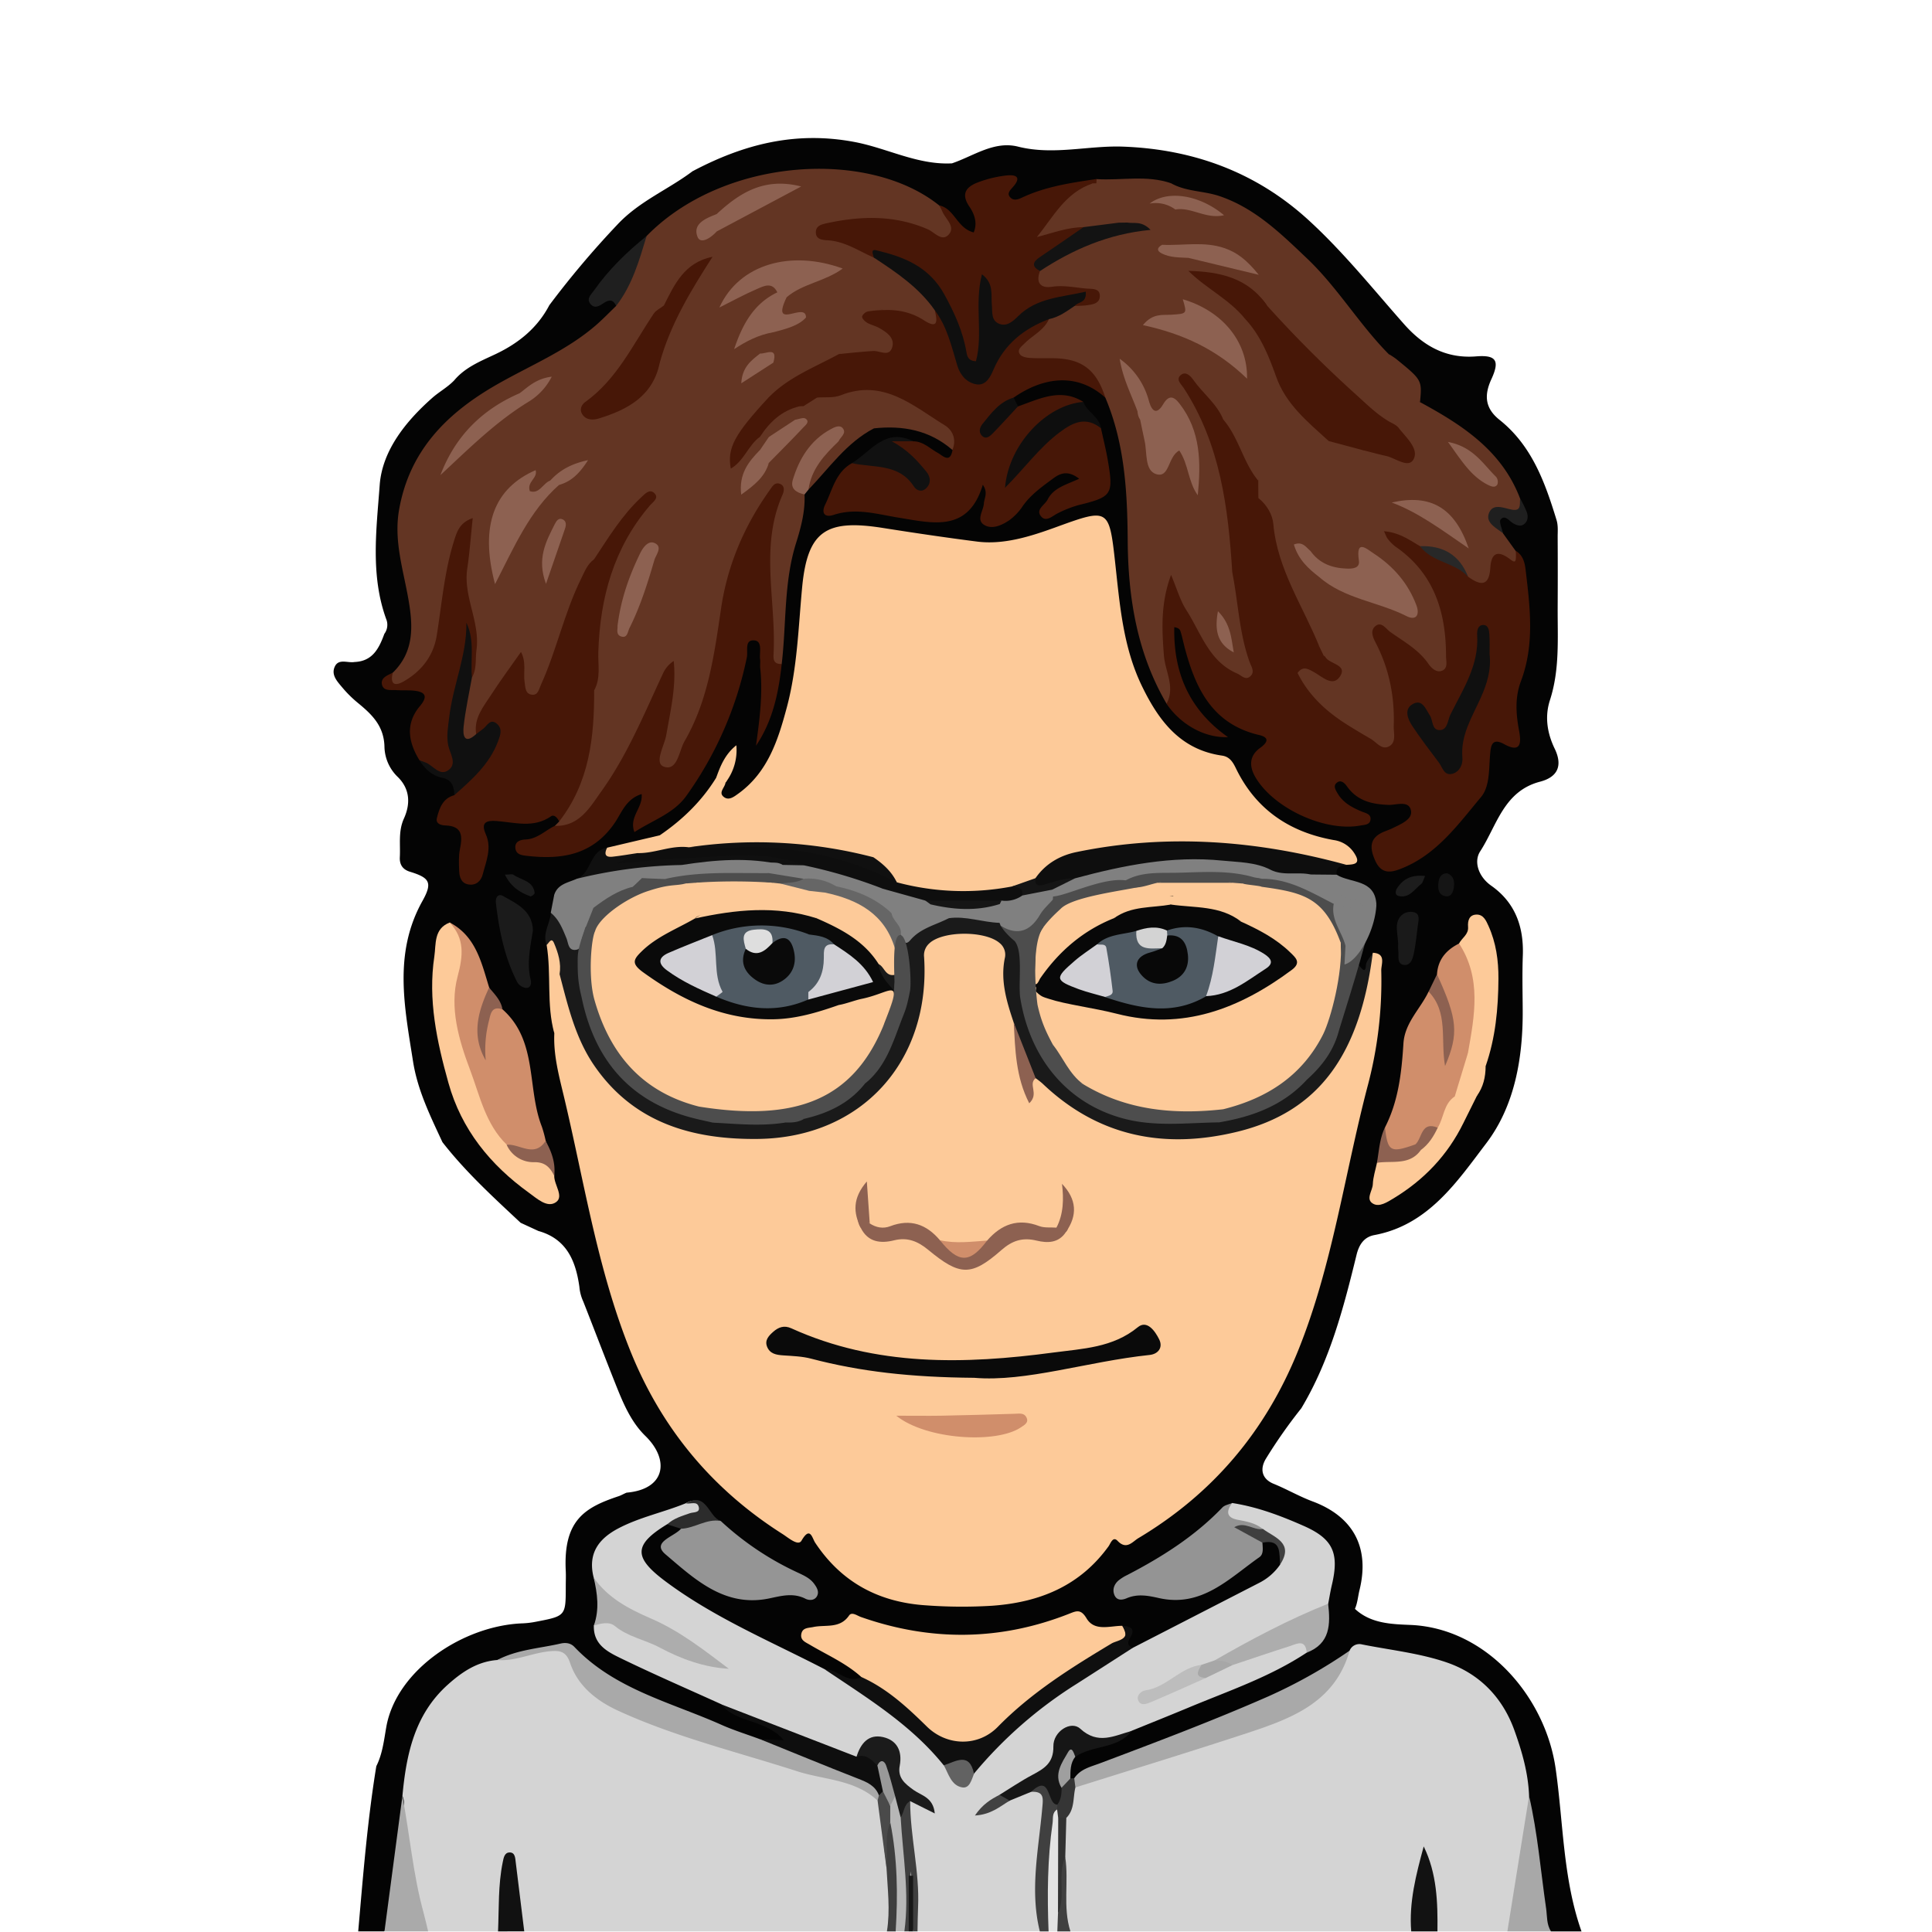 <svg xmlns="http://www.w3.org/2000/svg" id="Avatar" viewBox="0 0 1000 1000"><defs><style>.cls-2{fill:#d4d4d4}.cls-6{fill:#404040}.cls-7{fill:#111}.cls-8{fill:#3f3f3f}.cls-13{fill:#fdca99}.cls-14{fill:#633523}.cls-15{fill:#471707}.cls-16{fill:#1a1a1a}.cls-17{fill:#d08e6b}.cls-18{fill:#a9a9a9}.cls-21{fill:#0e0e0e}.cls-22{fill:#0f0f0f}.cls-23{fill:#101010}.cls-24{fill:#adadad}.cls-26{fill:#1b1b1b}.cls-27{fill:#1f1f1f}.cls-28{fill:#8d6151}.cls-29{fill:gray}.cls-33{fill:#151515}.cls-43{fill:#0a0a0a}.cls-46{fill:#080808}.cls-47{fill:#4d4d4d}.cls-48{fill:#666}.cls-49{fill:#4f5a63}.cls-50{fill:#d2d1d6}</style></defs><path d="M278.66 637.15l-9.17-4.23C255.31 619.66 241 606.59 229 591.18c-6.27-13.54-12.87-26.82-15.23-41.9-4.4-28.07-10.21-55.92 4.89-82.94 5.34-9.55 3.73-12-6.47-15.13-3.85-1.18-5.44-3.78-5.24-7.57.36-6.67-.88-13.32 2.11-19.94 3.46-7.63 3.23-15.44-3.42-21.78a22.34 22.34 0 01-6.64-15.14c-.16-10.93-6.39-16.89-13.72-22.92a60.44 60.44 0 01-8-7.89c-2.67-3.2-6-6.57-4-10.92s6.73-1.77 10.21-2.4c9.48-.36 12.78-7.25 15.51-14.73h.06a7.89 7.89 0 00.81-7.56c-8.23-22.75-5-46.46-3.34-69.32 1.32-17.79 13.42-32.88 27.16-45.05 3.62-3.21 8-5.55 11.41-9.12 5.72-6.85 13.85-10 21.56-13.65 11.83-5.64 21.53-13.49 27.69-25.28a473.47 473.47 0 0135.21-41.69c11.32-12.12 26.19-18.05 38.88-27.6 26.44-14 53.49-21 84.18-15.1 16.84 3.25 32.47 11.93 50.12 11 11.21-3.8 21.82-11.77 34.23-8.65 18.36 4.61 36.38-.69 54.48 0 36.24 1.38 68.71 13.18 95.9 38.07 18.08 16.55 33.31 35.63 49.48 53.9 9.77 11 21.44 17.86 37.23 16.59 10.44-.84 12.29 2.23 7.88 11.8-3.87 8.41-3.25 15.07 4.15 21 16.77 13.33 23.6 32.36 29.57 51.88.92 3 .57 6 .59 9q.1 18.08 0 36.16c-.07 16.12 1.12 32.28-4 48.09-2.73 8.42-1.5 16.93 2.46 25.13 4.12 8.53 1.83 14.62-7.58 17.08-18.89 4.93-22.39 22.84-31 36.08-3.38 5.22-1 13 5.71 17.74 12.46 8.75 16.93 21.32 16.37 36.21-.35 9.4-.11 18.83-.06 28.25.15 24.84-4.18 49.66-19 69.06-15 19.72-29.89 42.16-57.81 47.34-5.28 1-7.89 4.88-9.19 10.21-6.71 27.48-13.86 54.84-28.6 79.44a261.17 261.17 0 00-18.37 26.18c-3.38 5.69-1.68 10.56 4 12.88 6.87 2.79 13.26 6.54 20.19 9.13 21.08 7.86 29.74 23.86 24.3 45.94-.79 3.2-1 6.61-2.36 9.68 8.12 7.64 19 7.92 28.68 8.32 39.49 1.64 70 37.39 75.23 74.53 4 28.07 3.75 56.92 13.37 84.11h-15.77c-4.88-2.2-6.87-6.05-7.82-11.3-2.2-12-2.81-24.2-4.23-36.3-.81-6.82-2.38-13.1-5.74-19-.21-23.71-5.17-46.22-26-60.18-17.19-11.54-37-17.18-58.29-11.91-10 .32-15.25 9-23.1 13.08-23.08 12.06-47.33 21.22-71.79 29.93-16.79 6-33.8 11.32-50.27 18.2a5.63 5.63 0 01-3.21-1.6c-2.52-4.1-1.86-8 .61-11.86 7.1-10.86 21.24-10.21 30-18.35 28.38-8.65 54.43-23.19 82.51-32.63a18.73 18.73 0 008.35-5.26c7-6.21 9.72-13.95 8.33-23.17 1.29-28.11 1.28-28.1-24.42-41.47-6-3.12-12.15-5.49-19.11-4.57-15 12.16-29.34 25.21-47.27 34.24 17.14 12.5 47.64-3.86 61.41-22.88 10.84-2 12.66 5.84 14.71 13.47.06 6-3.76 10.23-8.11 12.75-23.27 13.55-47 26.25-72 36.49-6.11-.56-8.71-5-11-9.87-15-3.48-29.42-3.85-44.92.28-25.84 6.9-52.35 5.24-78.18-2.08-8.21-2.33-15.3-1.08-22.5 2.59 2.86 9.81 18.83 8.06 16.71 21-6.88 7.35-14.41 4.11-21.92 1.37q-25-14.13-50.87-26.7c-12.87-6.3-24.66-14.25-36-23-7-5.37-12.72-11.33-10.75-20.63s9.61-12.83 18.16-14.69c2.87.55 6 .62 7.76 3.56 1.33 2.55.94 5-.32 7.51-2.61 5.15-.11 8.52 3.89 11.43 15.09 11 30.84 18.94 51.91 10.3-15.59-6.79-27.73-17-40.67-26.06-4.21-3.26-6.83-8.74-13-9.23-14.27.5-25.19 9-36.57 15.9-6.56 4-7.13 11-4.58 18 0 7.85-.14 15.69-1.58 23.43.28 8.37 7.41 10.57 13 13.77 16.54 9.53 34.8 15.35 52 23.43 7.48 5 16.12 7.92 23.21 13.47 3.32 2.59 8.72 4.23 7 10.1-1.49 5.16-6.75 3.64-10.38 5a8.6 8.6 0 01-4.42.19c-22.45-9.08-45.42-16.94-67.25-27.58-9.79-4.77-19.75-9.45-27.11-17.69-4.14-4.64-8.63-3.66-13.35-2.87-8.88 1.48-17.18 5.33-26.15 6.49-20.6 1.54-40 24.36-43.78 50.55-.79 5.55-1.46 11.09-.91 16.73-7.11 16.54-6.37 34.34-8.37 51.69-.71 6.13-2.58 11.78-7.58 15.9h-13.45c2.5-28.57 4.73-57.17 9.37-85.5 3.25-6.44 4-13.76 5.21-20.54 5.37-29.43 40-52.32 70.56-53.39a44.14 44.14 0 006.68-.8c15.6-3 15.61-2.94 15.61-18.4 0-2.63.12-5.27 0-7.89-1.35-26.35 9.88-32.89 27.4-38.73 1.42-.48 2.71-1.29 4.1-1.83 20.18-1.74 22.38-17 9.71-29.34-7.57-7.39-11.61-17.21-15.5-27-5.65-14.16-11.07-28.42-16.66-42.61a22.63 22.63 0 01-2-7.56c-1.89-13.42-6.56-24.82-21.23-28.93z" style="fill:#040404"/><path d="M208.29 929.57c2-21.59 6.34-42.22 23.49-57.59 7.33-6.57 15.31-12 25.59-12.76 10.11-2.46 20.18-5 30.46-6.78 3.57-.6 6.45-1.26 8.55 2.74 10.07 19.19 28.19 27.82 47.31 34C372 898.25 399.78 908.77 428 918c5.41 1.77 11.05 1.6 16.47 3.28 6.07 1.88 11.16 4.4 13.07 11 3 11.42 2.72 23.27 4.79 34.81-1.17 10.87 3.25 22.3-3.3 32.61H271.35c-7.3-5.55-8.32-13.39-7.58-24.13-1.14 9.91 1.66 18.39-6 24.13H221.6c-4.34-2.08-6.47-5.51-8-10.16-5.62-16.72-5.62-33.86-4.77-51.11.17-3 .8-5.97-.54-8.86zM698.54 854.39a5.46 5.46 0 016.47-3.23c14.65 2.92 29.78 4.5 43.79 9.31 16.89 5.79 29 18.08 35.16 35.45 3.91 10.93 7.07 22 7.49 33.67-1 18.18 1.65 36.51-2.94 54.56-1.53 6-3.36 11.52-8.3 15.55H744c-8.92-7-3.8-17.39-6.16-24.88-2.56 7.61.89 17.88-7.41 24.88H554.05c-4.66-2.25-5.65-6.31-5.64-11v-26.5c.07-6.63-.19-13.27.21-19.9 1.79-5.88 4.16-11.6 5.46-17.63 6.23-6.25 14.75-7.48 22.5-10.37 23.53-8.76 47.5-16.24 71.33-24.09 20.63-6.84 37.86-18.08 50.63-35.82z" class="cls-2"/><path d="M586.28 852.94l65.55-33.69a28.92 28.92 0 0010.81-9.49c1.61-11.25.46-12.86-11.44-15.94-3.75-1.41-7.67-2.27-11.47-3.5-8.62-2.79-9-5.44-2-12.37 13 2 25.17 6.6 37.1 11.87 15.07 6.66 18.44 14 14.58 30.4-.77 3.25-1.3 6.56-1.93 9.85-2.45 4.86-6.51 7.77-11.15 10.55-14.57 8.73-31.17 13-45.95 21.15a32 32 0 01-7.32 3.51c-8 2.29-15.13 6.58-22.19 10.93 7.2-4.27 14.26-8.84 22.46-11a101.73 101.73 0 0014.52-7.86c9.77-2.71 18.76-7.51 28.3-10.84 4-1.39 8.29-1.47 11.48 2.1 2.29 2.57.93 4.82-1.23 6.75-19.1 12.69-40.75 19.91-61.67 28.68-9.63 4-19.33 7.89-29 11.82-7.8 4.35-15.32 8-25 4.7-6.49-2.21-12.85-.58-12.36 8.91.27 5.13-3.19 7.84-7.23 9.9-6.89 3.5-13.36 7.77-20.41 10.94.92-.5 1.83-1 2.8-1.39 4.47-1.54 8-5.65 13.39-4.67 5.07.86 7.33 4.38 6.5 8.89-4 22-3 44.38-5.16 66.52H474.9a9.83 9.83 0 01-3.22-7c-.16-19.3-2.83-38.4-4.47-57.56.1-2.72 2.54-5.53-.69-8.16-3.44-2.79-4.28-6.72-4.1-11 .2-4.67-.55-9.17-5.74-10.87s-8.27 1.65-10.89 5.53a7.15 7.15 0 01-2.65 2c-10.92 1.27-20.12-4.83-28.08-9.9-12.46-8-25.87-13-39.11-18.86a18.2 18.2 0 01-2.83-1.83c-17-7.71-34.11-15.13-50.9-23.26-7.18-3.49-15.21-7.13-14.84-17.45 5-6.88 10.25-6 17.57-2.69 13.29 6.05 25.88 13.52 36.37 18-11-5.19-24.14-13.13-38.24-19.25-8.82-3.82-12.35-12.55-15.82-20.9-3.07-12.29 2.47-20 13-25.48 11.07-5.77 23.3-8.22 34.73-12.91 3.88-2.33 7.79-1.63 8.9 2.5 1.31 4.89-3.86 4.86-6.89 6.15-3.72 1.6-7.94.61-11.67 2.22-17.4 10.62-17.58 17.09-.91 29.54 25.44 19 54.68 31.11 82.61 45.61 22.78 9.1 42.22 23.1 59.55 40.3 1.86 1.84 3.88 3.43 5.1 5.77 2.16 3.85 5.13 5.19 9.26 2.87 12.92-10 23.12-23.07 36.41-32.63 10.93-7.87 22.16-15.28 33.57-22.45 4.91-3.02 10.33-3.14 15.36-5.01z" class="cls-2"/><path d="M780.21 999.7q5.63-35.06 11.24-70.11c4.43 19.2 6 38.83 8.83 58.29.57 4 .16 8.21 2.54 11.82z" style="fill:#a8a8a8"/><path d="M208.29 929.57c3.81 20.1 5.49 40.59 10.93 60.39.89 3.22 1.59 6.5 2.38 9.74H199z" style="fill:#aaa"/><path d="M730.45 999.7c-1.24-15 2.49-29.39 6.46-44 6.86 14 7.29 29 7.11 44z" style="fill:#121212"/><path d="M538.22 999.7c-5.29-21.28-.65-42.41 1.22-63.54.46-5.17 1.26-9.09-5.72-8.71-.88-4.58 2.23-6 5.67-6.48s5.77 1.57 6.32 4.93c.51 3.11 2.41 5.34 3.93 7.85a8.43 8.43 0 01.27 4 285.12 285.12 0 00-3.82 48.2c0 4.82.8 9.92-3.35 13.76z" class="cls-6"/><path d="M257.78 999.7c.53-12 0-24 2.44-35.88.45-2.17.88-5 3.59-5 2.88 0 2.86 3 3.14 5.14 1.5 11.9 2.94 23.81 4.4 35.72z" class="cls-7"/><path d="M471.1 932.25c0 18.44 4.95 36.52 4.09 55-.19 4.14-.2 8.28-.29 12.42h-2.27c-2.63-11-.15-22.12-1.16-31-.91 8.89 1.57 20-1.1 31h-2.26c-1.88-1.92-3.29-4.16-3.17-6.91.79-17.15-2.48-34.11-2.17-51.23 1.98-3.79.97-10.28 8.33-9.28z" class="cls-8"/><path d="M466.18 940.66c1.13 19.67 4.6 39.25 1.93 59h-4.52c-2.76-3.13-2.34-7-2.22-10.67.48-14.95-.9-29.79-2.34-44.63.07-3.34-1.5-6.57-.83-10 .46-2.7 1.51-4.94 4.61-5.43 4.35 3.07 3.9 7.36 3.37 11.73z" style="fill:#b7b7b7"/><path d="M542.74 999.7c-.72-18.74-.6-37.45 2.07-56.07.36-2.49-.39-5.37 2.37-7.06 1.82 1.41 2.29 3.36 2.29 5.52.13 15.93 0 31.87 0 47.8-.09 3.42.37 7-2.25 9.81z" style="fill:#e3e3e3"/><path d="M460.84 943.42c3.71 18.63 3.94 37.42 2.75 56.28h-4.53c1.8-11.07.34-22.13-.23-33.19-.3-7.78-3.83-15.85 2.01-23.09z" style="fill:#3e3e3e"/><path d="M547.27 999.7l.34-9.19c1.71-7.72.27-15.56.84-23.32.16-2.22-1.39-5.6 2.93-5.85 1.89 12.72-1.37 25.79 2.67 38.36z" class="cls-6"/><path d="M470.37 999.7v-28.83h2.26v28.83z" style="fill:#181818"/><path d="M710.58 493.15c7.09.37 4.26 6 4.36 9.26a211.21 211.21 0 01-7.22 60.37c-11.86 45.49-18.07 92.39-35.86 136.4-16.86 41.72-44.18 74-82.7 97-3 1.81-6.07 6.26-10.72 1.35-2.42-2.55-3.62 1.4-4.66 2.84-14.86 20.54-35.72 29-60.22 30.76a253.52 253.52 0 01-33.87-.18c-24.54-1.51-44-11.73-57.76-32.45-1.57-2.37-2.56-8.83-7.07-1.06-1.72 3-6.78-1.5-9.77-3.4q-54.66-34.68-78.83-94.81c-17-42.25-23.78-87.1-34.22-131-2.6-10.93-5.64-21.88-5.13-33.32-1.18-10.18-1.74-20.35.29-30.48 5.88-1.94 6.5 3.16 7.69 6.38 2.65 7.16 4.95 14.49 7 21.82 7.94 27.79 40.05 49.83 72.05 52.23 14.06 1 27.64 1.13 41.39-2 28.24-6.46 45-24.66 54-51.34 3.89-11.62 8.95-22.85 3.94-35.75-1.79-4.63 2.53-8.78 6.6-11.22 11.07-6.64 22.88-6.35 34.51-2.05 5.69 2.11 9.21 6.62 9.94 13.31 1.15 10.46-.51 21.25 3.51 31.36 2.53 7.42 1.92 15.22 2.33 22.85.26 5 2.1 6.5 6.68 5.56 4.73 1 8 4.23 11.32 7.38 18 17.19 39.87 23.51 64.1 22.75 25.1-.78 48.48-6.4 67.25-24.86 11.63-11.44 16.87-26.19 22.75-40.72 3.54-8.8 5.18-18.13 8.32-26.98zM341.5 432.35c11.73-8 21.73-17.67 29.21-29.82 1.07-1.52 2.5-3.07 4.33-2.06s1.71 2.91.48 4.6c-.26 2.47-3.63 4.95-1.16 7.19 2.79 2.53 5.71 0 8.07-1.68 15-11 20.29-27.47 24.8-44.34 5.5-20.52 6-41.73 8-62.68 2.83-28.74 12.39-34.93 41.66-30.31 16.27 2.57 32.65 5 48.94 7.08 13.71 1.73 27.61-2.69 40.64-7.43 27.33-9.94 27.61-10 30.76 18.52 2.39 21.71 4.06 43.51 13.83 63.68 8.73 18 19.9 32.92 41.47 36 3.95.56 5.65 3.44 7.15 6.53 10.32 21.38 27.82 33.11 50.7 37.19a15 15 0 0110.84 7.18c3.37 5.38-.65 5.41-4.26 5.64-37.93-.51-75.37-11.64-113.61-5.36-15.62 2.56-32 3-45 13.89-4.19 3.18-9.19 4.72-13.9 6.83-20.25 2.69-40.43 4.15-60.22-2.82-7.14-2.83-8.63-12.43-16.81-14.05-28.93-11.35-58.94-9.39-88.93-7.06-4.87.38-9.75 1.33-14.56.38-4.34-.84-7.48-2.77-2.43-7.1z" class="cls-13"/><path d="M203.31 348.18c11.48-11.15 10.43-24.94 7.93-38.87-2.7-15.07-7.45-29.76-4.66-45.54 5.27-29.86 23.76-49 48.82-63.71 18.06-10.59 37.9-18.29 53.83-32.41 3.35-3 6.46-6.19 9.68-9.3-.61-14.63 8.06-25.21 15.79-36.21 39.65-40.55 114.66-45.37 151.45-15.79 1.06 1.07 0-.54.92.64 4 5.06 11.71 9.58 7.74 16.84-4.7 8.63-11.83 2-17.76.09-17.25-5.66-20.63-6.17-38.45-4.22 7 2.91 10.46 7.62 15.5 10.42 8 7 19.2 9.28 25.63 19 2.41 3.66 5.15 7.37 7.54 11.2 1.2 3.59 2.82 7.31-.77 10.42-3.39 3-7 1.72-10.53 0a62.06 62.06 0 00-18.26-5.6c-3.09.08-7.91-1.38-5.49 4.64 4.13 10.26 3.46 12.52-6.18 16.67-2.77 1.19-5.74 1.7-8.56 2.7-13 4.79-27 7.8-35.07 20.86-7.41 4-11.61 11.17-16.69 17.45 2.16-2.73 4.34-5.42 8.45-4.62a7.41 7.41 0 014.54 2.2c2.35 3.66.47 6.54-1.72 9.35-1.69 2.68-3.89 5-5.73 8 2-.93 2.35-2.79 3.36-4.07a38.66 38.66 0 019.76-11.87c3.68-3.15 4.43-6.56 4.32-10.78 1.14-2.75 1.77-5.7 3.35-8.28a9.26 9.26 0 012.9-2.53c14-3.23 26.19 3.16 38.44 8 6.19 2.44 4.66 6.51-1.1 8.82h.06c-7.69 0-11.32 8.65-18.93 8.82-2.05-.58-3.91-2.25-6.24-1.15-6.69 3.17-13.06 18.93-10.75 26.55.37 8.76-1.8 16.93-4.42 25.3-6.34 20.25-4.95 41.6-7.39 62.43-5 6.42-7.34 1.61-7.62-2.59-1.65-24.27-8.23-48.48-1-73.65-13.44 24.47-18.35 50.47-21.67 76.88-2.4 19.11-11.46 35.56-20.31 52.12-2.55 4.76-6.19 7.93-11.88 5.82s-6-7.37-5.18-12.34a205.41 205.41 0 016.95-29.4c-8.74 18.95-17.66 38.9-30.24 56.78-4 5.73-10.31 9.91-16 14.06-4 2.89-9.47 4.13-10.44-3.87l2.26-2.27c5-22.18 12.81-43.77 14.13-66.73 3.92-5.68 2.81-12.19 2.81-18.44 0-19 .23-37.78 10.12-55.17 3.3-5.82 6.42-11.6 9.69-15.54-7.13 5.78-8.87 16.44-14.15 25.06-17 16.81-15.38 41.63-26.25 61.1-2.46 4.4-4.2 9.15-10.15 9-6.57-.19-8.83-4.73-9.51-12-6.05 11.37-17.92 17.75-18 31.34-9.45 3.47-12.24 1.66-12.23-7.56 0-8.43 2.87-16.31 4.36-24.44 2.71-12.56 3.87-24.53-2.24-37.15-4.43-9.13-1.36-20 .25-30.13-2.67 15.49-4.46 31.12-6.75 46.67-1.92 12.95-12 23.18-24.52 24.83-2.21.29-4.78.94-6.21-1.25-1.97-3.04.51-4.82 2.47-6.58zM777.91 276l6.62 9.19c4.1 5.11 6.44 9.82-2.83 11.66-2.32.47-3.78 1.89-5.35 3.55-8.32 8.77-9.9 8.8-20 1.14-5-8.67-9.91-17.47-22.35-15.22-.77-.14-1.62-.45-1.81-1.14-.38-1.45-1.74-1.57-.76-.51 1.86 2 3.46 4.33 5.42 6.14 15.12 14 18.38 31.85 16.93 51.15-.84 11.22-7.58 13.94-16.89 7.28-2.47-1.77-4.14-4.36-6.44-6.28s-4.13-4.4-9.29-5.42c5.81 13.3 3.07 26.62 4.76 39.62.63 4.89 1.39 10-3.33 13.42-5.42 3.94-10 .46-14.44-2.31-13-8.13-26.9-15.05-35.88-28.3-2.3-3.38-5.82-6.08-4.64-10.88 2.2-6.53 6.51-8.63 13-6.17a2 2 0 00.37-.92 2.86 2.86 0 00-.29-1.15c-.88-1.83-1.48-3.73-3.17-5-3.54-2.2-4.47-5.75-5.09-9.51-1.69-10.08-6.2-19.14-11.08-27.88-4.11-7.35-7.2-14.57-5.94-23.16 1.14-7.8-7.71-10.61-8.86-17.31a51.91 51.91 0 01-1-9.22c2.51-7.2 7-11.89 15.1-12.41 2.22-.15 4.87-.62 6.12-2.28 5.13-6.84 12.87-7.78 20.22-9.69 6.58-.29 12.06 3.6 18.24 4.84 5.33 1.07 10.59 3.67 18.43.66-26.92-21.4-51.21-43.5-72.49-68.68-6.84-11-18.61-13.92-29.77-17.54-2.26-.74-5-.25-7.18-1.83-2.59-3.14-2.4-6.35-.3-9.62 6.9-4.63 13.45.69 18.36 0-8.92-3.81-20.89.19-31.73-3.92-3.39-8.83 1.14-15.39 6.26-21.79 3.57-1.85 7.36-1.18 10.34-1.08-6.67-1.51-13.1.59-18.8 5.46-4.1 4.24-9.28 6.37-14.89 7.64a8.33 8.33 0 01-5-.9c-3.62-4.86-6.55-10.26-12-13.72-3.44-2.2-4.59-5.57-1.74-9.3a6.39 6.39 0 013-.73c12.82 0 25.66-.38 38.45 1 7.74 4.35 16.77 3.85 24.94 6.6 18.39 6.2 31.77 19.35 45.39 32.3 15.85 15.06 27 34.1 42.31 49.55 4.77 8.62 8.16 18.14 16.05 24.74 21.88 11.84 42.43 25.07 51.87 49.86 1.12 5.1 5 12.39-6.16 7.62-2.55-1.09-5.71-1.75-7.09.95-2.16 4.41 3.33 6.09 4.41 9.5z" class="cls-14"/><path d="M651.28 248.81q0 4.5.07 9c7.74 12.93 6.5 28.8 13.57 41.89 6.24 11.57 8.26 25.3 18 35.05l2.19 4.55c.86 5.63-2 6.61-6.33 4.57-5.12-2.44-7.58-1.57-7.17 4.44 5.84 11.83 15.2 20.27 26.19 27.11 3.81 2.37 7.66 4.69 11.56 6.92 3.11 1.77 5.83 6.15 9.77 3.88 3.71-2.15 2.14-6.84 2.27-10.46.49-14.91-2.24-29.17-9.08-42.54-1.56-3-3.5-6.79-.25-9.27 3.08-2.34 5.24 1.53 7.55 3.16 7 5 14.67 9.12 19.73 16.49 1.48 2.16 3.94 4.43 6.55 3.72 3.85-1.07 2.56-5 2.56-7.76 0-22.85-6.22-42.87-26.11-56.59a21.43 21.43 0 01-4-4c-.67-.79-1-1.88-2-4 7.76.6 13.09 4.45 18.64 7.72 9 4.09 19.56 5.89 24.9 15.82 6.34 4.55 10.87 5.3 11.51-4.73.47-7.43 3.71-9.28 10.16-4.36 2.91 2.23 3.32 1.69 3-4.31 3.61 2.2 4.61 5.79 5.07 9.62 2.31 19.42 4.8 38.81-2.41 57.89-3.14 8.32-2.59 16.91-.94 25.62 1 5.44 1.47 12-7.74 6.92-6.52-3.62-6.92 1.2-7.28 5.53-.64 7.54-.11 16.37-4.65 21.81-11.76 14.07-22.76 29.5-40.61 36.79-5.08 2.06-10.68 3.95-14.17-3.79-3.26-7.25-2.76-12.22 5.12-15.25 1.4-.54 2.82-1.07 4.17-1.74 4.07-2 9.95-4.42 9.23-8.78-.93-5.7-7.66-3-11.54-3.12-8.78-.32-16.3-2.05-21.67-9.67-1.17-1.67-3.36-3.8-5.6-1.43-1.45 1.54-.15 3.52.8 5.15 2.84 4.83 7.45 7.27 12.39 9.35 2 .84 4.93 1.27 4.66 4.11s-3.06 2.77-5.25 3.17c-18.38 3.4-45.19-9-54.49-25.28-3.15-5.54-3-10.87 2.63-14.93 3.75-2.7 5.06-5.33-.57-6.64-24.58-5.75-33.19-24.69-38.77-46.27-.66-2.54-1.15-5.14-2-7.63-.3-.94-1.31-1.65-3.13-1.92-.49 23.26 7.53 42.64 27.78 56.9-12 .55-24.56-6.53-31.82-17.31-1.82-11.73-6.68-22.77-7.46-34.77a85.09 85.09 0 012.41-27.86c1.06-4 2.89-7 7.42-7.1 3.93-.06 5.9 2.53 7.3 5.92 4.83 11.69 10.76 22.87 15.92 34.41 1.46 3.26 3.58 7.77 8 6 3.75-1.46 1.82-5.8 1.76-9.08-.11-7.56-.95-14.89-4.29-21.82-2.37-4.92-2.54-10.12-1.35-15.42 8.88-9.84 5.94-21.33 4.25-32.45-1.93-12.64-1.88-25.69-7.52-37.66a6.69 6.69 0 011.6-7.26c5.81-3.09 8.85.12 11.26 4.91 4.27 8.49 8.65 16.9 8.21 26.78z" class="cls-15"/><path d="M651.28 248.81c-7.89-9.47-10-22.23-18.1-31.62-7.27 1.18-7.91-5.74-10.49-7.68 4.43 5.07 6.74 13.15 9.69 20.87s3.57 16 4.39 24.25c1.18 11.84 4 23.51 3.22 35.54-.15 2.26-.19 4.51-2.17 6.09 3.07 15.43 3.57 31.36 8.95 46.34.88 2.44 2.83 5 .53 7.32-2.55 2.52-4.76-.37-7-1.34-14.56-6.24-18.65-21-26.25-32.79-3.19-4.94-4.81-10.89-7.91-18.21-5.46 14.71-4.75 28.07-3.7 41.73.64 8.25 6 16.36 1.36 24.9-15.23-26.08-19.9-54.78-20.1-84.34-.18-25.33-1.55-50.32-11.55-74-6.6-10.51-15.88-15.27-28.49-15-7 .14-16.34 3.06-20.21-5.33s6.83-11.15 9.62-17.29c1.19-2.63 3.6-4.73 6.14-6.41 5.16-1.6 10.5-2.87 14.3-6.94-2.31-4.19-6.14-2.07-9.27-2.18-11-.38-13.29-4.17-8.37-14.38 13.74-8.48 26.3-19.55 43.78-19.75a3.81 3.81 0 003.82-3.34c4.66-2.34 9.85-4.06 11.61-9.82 5.65-4.24 10-3 13.3 3.07.61 7.16-.21 13.78-6.8 18.26 2.86 5.57 10.91.76 13.56 6.77v6.72c13.61 3.46 24.07 11.64 32.94 22.15 9.72 7.81 13.28 18.82 15.75 30.37 4.8 10.15 11.83 18.67 19.89 26.37 2.71 2.59 6.21 4.57 4 9.19-6 2.21-12.15 3.74-14.24 11.28-1.38 5-5.9 3.39-9.58 2.93-5.59-.76-10.65-.33-12.62 6.27z" class="cls-14"/><path d="M542.92 165.21c-2.62 5.81-8.49 8.35-12.66 12.6-1.5 1.52-4 3.16-2.37 5.56.81 1.21 3.18 1.76 4.89 1.88 4.12.28 8.27.12 12.4.17 14.75.18 22.35 5.94 26.94 20.41-15.79-14.16-33.9-9.53-47.47 0-2.59 1.86-2.78 5.56-4.91 6.94 1.69-1.35 4.6-1.4 7.17-2.41 11.08-3.86 22-9.74 33.86-2.32-7.1 6.66-15.82 11.24-22.94 17.9-3.7 3.45-8.08 6.31-8.71 9.8 5-8.88 14.43-15.88 24.74-21 6.27-3.1 12.35.65 16 6.93 1.19 5.51 2.58 11 3.53 16.52 3.05 17.88 2.21 19-15.33 23.3a57.72 57.72 0 00-10.42 4.11c-2.95 1.39-6.21 5-8.92 1.51s2.11-5.73 3.54-8.56c3.09-6.13 9.71-7.68 16.33-10.76-5.54-4.25-9.44-3.14-13.35-.24-5.74 4.27-11.61 8.33-15.83 14.34a29 29 0 01-6.91 7.32c-3.73 2.55-8.64 4.86-12.7 2.71-4.9-2.59-.8-7.39-.56-11.22.18-2.88 2.33-5.69-.54-9.77-7.5 24.86-25.83 19.87-43.65 17-11.06-1.79-22.07-5.21-33.49-1.44-4.83 1.6-6.58-1-4.43-5.35 3.76-7.66 5.42-16.73 13.83-21.39 8.89-3.26 17.8-4.1 25.47-.57 1.57.64 1.06.69.39 0-2.94-3-10.12-4.63-7.92-9.28 2.42-5.11 8.86-2.83 13.75-1.47 5.2 0 8.57 3.69 12.7 5.95 2.48 1.37 6.45 5.78 7.66-1.45-2.36-7.92-8.75-11.52-15.56-14.9-15.65-7.77-32.24-11-49.58-11.07-1.82 0-3.75.41-5.36-.93-1.47-.68 2-4.07-1.92-3.45-4.58.72-8.48 3.14-12.57 5s-7.56 3.1-10.2-1.83c10.24-10.56 23.86-15.63 36.39-22.48 5.43-1 10.62-3.12 16.18-3.42 2.74-.14 5.58 0 5.89-3.62.24-2.67-1.7-3.92-4-4.63a16.09 16.09 0 01-3.11-1.33c-2.93-1.61-6.89-2.91-6-7.09s5.11-3.55 8.41-3.93a6.4 6.4 0 015.27 1.27c7.63-.4 14.76 1 21.31 5.22 7.74 5 6.89 0 5.69-5.12 5.72-2 7.66 1 8.49 6.1 1.16 7.12 5.51 13.28 6.39 20.51.48 3.92 2.69 6.26 6.61 6.16s5.33-3.49 6-6.58c3.26-13.92 15.69-17.9 26-24.11 1.79-1.1 4.33.23 5.58 2.51z" class="cls-15"/><path d="M702 489a125.88 125.88 0 01-1.8 22c-1.2 8-7.47 17.64-11.29 26.42-11.26 23.9-31.6 35.12-56.29 40.28-15.58-.61-31.2 1.77-46.73-2.16-8.87-2.24-16.69-6.16-24.42-10.65-9.84-4.73-13.93-14.33-19.32-22.81-3.1-7.31-6-14.67-7.39-22.55-5.76-14.53 9.24-6.29 15.14-6.05 12.49.52 23.8 6.1 35.92 8.48 27 5.32 50.66-1.76 72.32-17.42 7.42-5.37 6.84-8.74-.8-14.54-5.19-3.94-11.08-6.11-17.09-8.17-11-4.35-22.92-6.1-33.32-12a5.59 5.59 0 01-1.17-3c.66-4.36 5.45-4.87 7.46-8 10.67-6.12 22.3-1.61 33.41-3C671.25 456.37 698 465 702 489" class="cls-13"/><path d="M287.16 427.46c12.73.45 18.28-9.76 24.11-17.89 13.58-18.93 22.35-40.57 32.17-61.57a14.92 14.92 0 015.27-5.86c1.38 13.15-1.67 25.66-3.85 38.3-1 5.66-6.46 14.6-1.18 16.41 7 2.4 7.77-8.24 10.64-13.19 12.31-21.22 15.4-45.13 18.95-69 3.31-22.24 12-42.55 25.11-60.93 1.32-1.85 2.51-4.22 5.16-3.34 2.92 1 2.29 3.92 1.46 5.78-11.71 26.53-3.38 54.16-4.55 81.26-.12 2.81-.74 6.52 4.17 6.23C403 358.51 400.05 373 391.3 386c1.82-13.37 3.65-26.74 2.19-40.21-.16-1.49.12-3-.06-4.52-.45-3.54 1.38-9.37-2.93-9.79-5.32-.52-3.25 5.5-3.94 8.78A187.62 187.62 0 01355.2 412c-6.49 9.07-17.34 12.52-26.82 18.7-3-7.91 4.5-12.53 3.72-19.69-8 2.46-10.35 9.62-13.76 14.67C307 442.48 291 445.07 272.84 443c-2.61-.3-5.66-.59-6.07-3.9-.44-3.57 2.63-4.46 5.21-4.58 6.12-.25 10.16-4.63 15.18-7.06z" class="cls-15"/><path d="M445.8 868c-7.89-7.14-17.62-11.34-26.63-16.68-2.3-1.37-5.05-2.31-4.4-5.64s3.75-3 6.26-3.55c6.33-1.31 13.7 1 18.44-5.94 1.43-2.09 4.15.07 6.15.77 36.17 12.69 72.12 12.38 107.84-1.71 3.73-1.48 6-2.51 8.92 2.39 4.13 6.92 12 3.9 18.52 3.87 5.42 9.43-3.07 11.64-8.2 15.15-18.53 12.65-38.55 23.29-53.68 40.47-5.31 6-11.67 7.88-20 8-10.2.15-17.29-2.74-23.64-10.61-5.82-7.22-14.14-12-21.67-17.35a21.66 21.66 0 01-7.91-9.17z" class="cls-13"/><path d="M246.47 380c-1.35-8.36 3.83-14.31 7.86-20.55 4.66-7.21 9.79-14.11 15.33-22 2.9 5.43 1.13 10.78 1.88 15.72.4 2.59.33 5.82 3.51 6.37 3.46.59 3.87-2.77 4.94-5.11 8.1-17.8 12.05-37.17 20.74-54.77 1.85-3.74 3.22-7.64 6.78-10.17 4.15 3 3.07 6.82 2.15 11-4.06 18.8-4 37.8-2.13 56.85.11 24.26-2.48 47.8-18.11 67.85-.83-1.85-2.61-3.8-4.2-2.69-9 6.28-18.71 3.18-28.22 2.45-5.4-.42-8.24.83-5.54 6.88 3.21 7.18.13 14-1.61 20.79-.87 3.42-3.56 5.93-7.59 5.13-3.58-.71-4.46-3.81-4.58-6.89-.14-3.73-.36-7.58.36-11.19 1.35-6.73 1.51-12.14-7.56-12.42-2.24-.07-5.09-.92-4.35-3.83 1.28-5.07 3-10.21 9-11.83 2.93-6.2 4.69-12.79 10-18 3.2-3.21 6.7-8.54 1.34-13.59z" class="cls-15"/><path d="M696.1 510.74c.21-2.12-2.31-20.61-2.1-22.74 5 1.87 12.59 20.52 13 11.7.11-2.24 2.31-4.37 3.55-6.55-6.58 52.16-27.5 82.39-70.5 92.73-37.7 9.07-71.75 2.37-100.49-25.07a43 43 0 00-3.54-2.76c-6.69-.72-5.63-6.4-7.34-10.67-2.37-5.92-2-12.25-4-18.14-3.62-10.75-6.93-21.55-4.63-33.13a7.7 7.7 0 00-2.65-8c-7.42-6.46-29.56-6.42-36.46.24a8.25 8.25 0 00-2.63 7c3.49 53.92-32.34 93.55-86 94.16-33.84.39-64.39-8.26-84.83-38.12-9.7-14.17-13.54-30.78-17.83-47.11-4.2-4.19-2.33-11.06-6.69-15.17-2.38-6 1.85-11.05 2.12-16.66 7.24-1.63 11.09 8.74 18.86 5.28a6.42 6.42 0 013.89 3.14c1.66 8.69.53 16.81-2.65 25.25-5 13.21 2.44 24.87 8.31 35.59 10.31 18.81 27.5 29.33 48.28 34 2.87.41 5.69 1.14 8.58 1.45a237.33 237.33 0 0035 .3 46.56 46.56 0 009.76-2c11.88-2.46 21.5-8.95 30.27-16.95 9.93-8.22 15-19.1 17.22-31.53.35-3.3 3.81-6.43.48-9.91a17.07 17.07 0 01-2.34-1.57c-5.15-3.6-8.51-8.19-8.47-14.73 2.41-3.86 5.58-7.37 5.62-12.34a20.35 20.35 0 015.2-6.46c10.37-2.19 19.2-8.9 29.87-10.31 8.28-1.19 16.12 2.12 24.27 2.15a7.1 7.1 0 012.94 1.41c2.81 3.49 5.91 6.78 10.93 5.88 7.48-1.34 9.59 3.18 10.64 9.14-.3 4.07-1.73 7.87-2.75 11.77-6.78 6.89-5.79 14.51-3.85 23.33 8 36.25 38.93 53.21 70.35 52.59 8.25-.17 16.5 0 24.75-.08 16.14-3.22 31-9.08 43.46-20.29a91.1 91.1 0 0015.57-23.36c2.6-7.74 5.86-15.26 6.83-23.46z" class="cls-16"/><path d="M538.31 140.28c-2.28 5.95.19 9.05 6.09 8.16 6.1-.92 11.87.37 17.76.91 2.81.26 7-.31 7.1 3.61.16 4.32-4 4.68-7.36 5.13a51.85 51.85 0 01-5.58.2c-8.24-1.16-15.59 1.74-22.45 5.63-2.43 1.38-4.58 3.48-7.17 4.86-13 6.95-16.33 4.95-16.72-10.21-1 8.33 3.25 16.31 1.37 24.81-1 4.39-1.78 8.31-7.07 8.47-5 .15-6.08-3.9-6.74-7.61-2.71-15.17-9.94-27.79-20.77-38.62-6.86-6.88-14.6-11.61-24.48-12.3-7.82-3.41-15-8.46-24-8.95-2.55-.14-5.82-.43-6-3.81-.2-3.93 3.3-4.51 6.24-5.14 17.54-3.76 34.84-4.08 51.74 3.28 3.45 1.5 7.33 6.71 10.87 2.6s-1.87-8-3.46-12a31.47 31.47 0 00-1.58-3c8 1.64 9.19 11.83 17.89 14 2.08-5 .31-9.6-2.24-13.37-4.78-7-1.2-10.48 4.85-12.7a61.16 61.16 0 0114.16-3.39c4.26-.49 8.56.24 3.56 5.93-1.45 1.66-3.53 3.52-1.13 5.67 1.93 1.71 4.27.55 6.32-.4 12.08-5.58 25.07-7.45 38.05-9.38 1.57.83 1.53 1.57-.14 2.21q-1.05 0-2.1.09c-4.75 7-9 14.5-16.94 19.63 5.22-2 9.67-2.87 13.21 1.9 0 10.3-10.32 10.36-15.6 15.4-2.74 2.7-7.48 3.34-7.68 8.39z" class="cls-15"/><path d="M743.79 504.3c.49-7.68 4.8-12.63 11.41-15.93 5.89-.25 8.26 3.22 10.21 8.33 6.21 16.27 3.37 32.31-.29 48.42-2.8 5.14-3.83 10.81-4.83 16.48-.62 2.79-2.58 5.08-2.9 8-3.8 5.31-7.18 10.92-11.24 16.07-7.67.29-9.17 8.78-15.09 11.41-14.67 2.34-16.44.65-14.19-13.54 7-13.65 8.6-28.49 9.55-43.45.69-10.78 8.76-17.84 13-26.81 5.57-1.27 6.49 2.48 8 6.59 2.14 5.81 2.14 11.72 2.32 16.31 2.61-10.56-6.5-20.34-5.95-31.88zM232.79 477.49c13.56 7.13 16.4 20.76 20.41 33.68 3 8.36-5.23 14.66-3.9 21.53 2.65-14.32 2.91-14.58 10.78-10.28 18.44 16.33 12.56 40.83 20.38 60.73a65.78 65.78 0 012 7.39c2.22 5.7-1 6.49-5.7 7.27s-9.41-.5-14.1-.14a21.48 21.48 0 01-12.13-11c-10.15-21.81-19-44.19-20.32-68.47-.79-13.53 2.32-27.08 2.58-40.71z" class="cls-17"/><path d="M203.31 348.18c-1.41 5.67.66 7.37 5.68 4.49 9.19-5.29 15.36-13.15 17.06-23.69 2.62-16.26 3.9-32.73 8.83-48.61 1.6-5.14 2.94-9.84 9.81-12.2-1 9.4-1.59 17.81-2.83 26.12-2.17 14.5 6.75 27.64 4.77 42.11-.66 4.78.25 9.79-2.36 14.25-4.86-3.41-1.14-8.4-2.3-11.93.43 11.12-4.81 21.81-5.89 33.25-.56 5.9-.77 11.53 1.91 17 1.91 3.91 2.84 8.44-1.45 11.1a10.1 10.1 0 01-12.5-.91 61.94 61.94 0 00-6.95-5.68c-5.75-9.42-7.4-18.91.3-28.06 4.21-5 2.8-7.29-3.08-7.93-3-.32-6-.05-9-.28s-6.87.73-7.63-3c-.68-3.47 2.96-4.69 5.63-6.03z" class="cls-15"/><path d="M232.79 477.49c7.74 8.47 7 16.94 4.05 28-4.27 16.07.65 32.85 6.45 48.2 5.06 13.4 8 28.16 19 38.8 4.44 2.37 8.37 5.48 14 5.38 6.67-.11 10.55 3.7 10.58 10.74-.07 4.73 5.18 10.66.89 13.65-4.51 3.14-9.81-1.89-13.92-4.84-20-14.41-35-32.74-41.73-56.91-6-21.43-10.67-43.13-7.29-65.52.93-6.25-.39-14.31 7.97-17.5z" class="cls-13"/><path d="M454.24 932c-11.71-11-27.7-10.69-41.7-15.22-31-10-62.89-17.67-92.61-31.32-10.85-5-20.8-12.58-24.87-24.76-2.09-6.28-5.63-6.53-11.12-5.95-9 1-17.36 5.17-26.57 4.49 10.19-5.4 21.66-6 32.6-8.5 2.54-.59 5.25-.49 7.35 1.72 20.84 21.92 49.79 28.58 76.05 40.28 6.5 2.9 13.36 5 20.05 7.49 16.69 3.08 33.21 6.75 48.75 13.82 6.89 3.14 15.13 5.12 14.61 15.36a5.33 5.33 0 01-2.54 2.59z" class="cls-18"/><path d="M637.7 778c-3 4.17-3.05 7.47 2.83 8.62 4.67.91 9.35 1.66 13.16 4.87-2.16 3.33-4.72 2.38-7.37.72 2.66 1.78 6.53 2.21 7.11 6.32.14 2.63.72 5.84-1.54 7.44-15.68 11-29.82 26.17-52 21.19-5.57-1.25-10.91-2.31-16.51 0-2.3 1-5.35 1.62-6.65-1.81-1-2.74 0-5.25 2-7.12a22.63 22.63 0 014.72-3c18.06-9.37 35.09-20.16 49.29-35C634 779 636 778.68 637.7 778z" style="fill:#949494"/><path d="M373.07 787.27a152.26 152.26 0 0039.11 26.35c3.39 1.62 6.94 3 9.27 6.22 1.37 1.87 2.61 4 1.47 6.24-1.25 2.43-4.09 2.38-6 1.43-6.31-3.22-12.47-1.49-18.73-.18-23.1 4.82-38.65-10-53.75-22.83-7.45-6.33 4.47-9.07 8-13.19 5.68-7.56 13-6.58 20.63-4.04z" style="fill:#959595"/><path d="M698.54 854.39c-7.45 26.63-29.84 35-52.59 42.52-29.66 9.75-59.52 18.88-89.3 28.27a3.37 3.37 0 01-.61-4.76c3.14-4.81 8.49-5.93 13.34-7.76 29.19-11 58.38-22 87-34.57a261.81 261.81 0 0042.16-23.7z" class="cls-18"/><path d="M535.94 454.56c5.21-7.48 12.59-11.75 21.27-13.54 47.13-9.73 93.67-6 139.75 6.63-3 .41-5.68 1.13-5.08 5.12-3.79 3.49-8.57 4-13.38 4.36-7.24-2.65-15.1 0-22.35-2.67-27.47-9.71-55-6.34-82.46-.14-5.33 1.2-10.48 3.09-15.87 4a80.59 80.59 0 01-17.46 3.33c-4.45.45-10.36-.16-4.42-7.09z" class="cls-21"/><path d="M445.8 868c13.26 5.94 23.72 15.62 33.9 25.62 10.4 10.22 26.55 10.62 36.77.18 17.29-17.66 37.92-30.58 58.91-43.15 2.85-1.7 10.59-2 5.52-9.14 4.06.23 7 1.31 4.11 6.1-1.41 2.35-1.66 4.15 1.27 5.34-9.72 6.24-19.43 12.51-29.18 18.73a223 223 0 00-53 46.4c-6.42 2.86-10.5-2.64-15.63-4.36-16.88-21-39.54-34.82-61.45-49.58 6.63-.37 11.47 7.73 18.78 3.86z" class="cls-22"/><path d="M759.81 545c3.42-19.28 7.15-38.59-4.61-56.65 1.48-2.9 5-4.64 4.67-8.59-.25-3.28.59-6.34 4.49-6.38 3.53 0 4.89 3.25 6.07 5.86 3.92 8.67 5.21 17.86 5.16 27.34-.09 15.42-1.51 30.61-6.63 45.27-6.96 3-9.14-.48-9.15-6.85z" class="cls-13"/><path d="M217.09 393.53c1.06.37 2.13.71 3.18 1.13 4 1.56 7.29 7.34 11.92 3.9 4.48-3.34.75-8.44-.14-12.57-1.08-5-.12-9.65.43-14.5 1.88-16.57 9.16-32.09 8.93-49.16 4.47 9.28 2 18.95 2.86 28.32-1.49 8.46-3.37 16.88-4.3 25.41-.43 4 .05 9.78 6.5 3.91l3.55-2.69c2.16-1.64 3.75-5.64 7.23-2.61 3 2.65 1.73 5.9.47 9.23-4.47 11.78-13.54 19.69-22.57 27.69-.05-4.38-1.17-8-6.19-9-5.44-1.06-8.96-4.59-11.87-9.06z" class="cls-23"/><path d="M422.89 205.78c4.08-.33 8.54.29 12.17-1.15 22.09-8.8 37.47 5.38 53.91 15.48 4.23 2.6 6.22 7.41 4 12.79-11.78-10.25-25.68-12.81-40.72-11.17.76-1.24 2-3.55.55-3.79-12.44-2-23-13.05-36.94-7.71.14-5 2.81-5.94 7.03-4.45z" class="cls-14"/><path d="M307.26 816.5c7.35 10.68 18.35 16.33 29.75 21.27 14.85 6.43 27.41 16.3 40.26 26-12.92-.75-24.81-5.12-35.8-11-7.58-4.06-16.32-5.46-23.19-11.12-3-2.48-7.21-1.36-10.9-.28 2.96-8.31 1.85-16.59-.12-24.87z" class="cls-24"/><path d="M744.17 583.69c3.22-5.24 3-12.34 8.82-16.18 7 2.79-.8 10.41 4.45 13.78-8.15 16.62-20.39 29.45-36.17 39-3.23 1.94-7.22 4.55-10.43 2.82-4.29-2.31-.4-6.72-.27-10.17.14-3.7 1.38-7.37 2.13-11 1.28-4.61 5.39-4.47 8.59-4.13 4.86.52 8.85-.38 12.29-3.8 4.3-2.68 4.47-9.58 10.59-10.32z" class="cls-13"/><path d="M454.93 929.27c-1.9-5.08-6.22-6.85-10.89-8.67-16.94-6.6-33.75-13.6-50.62-20.39l12.32.54c-9.31-11-24.55-8.63-32.62-18.68l70.22 27.2c6.93-7.35 10.44-1.61 14.07 3.67 2 4.5 3.72 9 1.92 14.07-1.01 1.64-2.25 2.84-4.4 2.26z" class="cls-21"/><path d="M676.37 855.4c-.66-7.32-5.29-4.48-8.94-3.31-9.89 3.14-19.71 6.5-29.56 9.78-3.13-.6-6.86 1.08-9.24-2.42 19-10.91 38.4-21.22 58.82-29.38 1.19 10.58 1.18 20.64-11.08 25.33z" class="cls-24"/><path d="M547.27 934.1c-5.57-.08-3-16.62-13.55-6.65l-11.1 4.55c-3.17 1.44-5.36 1.18-5.26-3 5.64-3.46 11.13-7.22 17-10.32 6.1-3.26 11-6.11 10.87-14.77-.14-7.73 9.1-13.53 13.88-9.15 9.27 8.52 17.68 3.6 26.62 1.18-7.36 9.57-20.23 7.15-29.12 13.37-9.15 4.38-4 11.73-3.73 18.05-.27 3.57-.28 7.35-5.61 6.74z" style="fill:#161616"/><path d="M275.84 481.65c-1.33 8.36-3.29 16.87-1.15 25.58.47 1.93-.09 4.23-2.41 4.13a6.23 6.23 0 01-4.46-2.82c-6.68-12.89-9.46-26.9-11.14-41.17-.32-2.73 1.09-5.09 3.74-3.58 7.06 4.03 15.15 7.51 15.42 17.86z" class="cls-26"/><path d="M569.86 221.66c-7.8-6.24-14.43-3.11-21.35 2.07-10.51 7.87-18.18 18.61-28.31 28.75 1.78-22.36 21.37-43 40.57-44.46 1.8 5.37 8.34 7.58 9.09 13.64z" class="cls-21"/><path d="M472.65 228.4h-11.09c8.59 4.65 13.33 10.16 17.92 15.73 2.28 2.76 2.64 6.4-.58 9-2.07 1.67-4.59.67-5.86-1.3-7.74-12.05-20.82-9.6-32.08-12.09 9.78-5.98 17.19-18.6 31.69-11.34z" class="cls-7"/><path d="M341.5 432.35c2.13 8 8 3.41 12 3.15 27.83-1.84 55.64-3.57 83.28 1.78 5.44 1.05 11.34 1.57 15.27 6.45-4 4.45-8.52 1.18-12.6.48-27-4.62-54.14-6.14-81.4-2.28-9.26-.39-18.1 3.16-27.34 3-4.42.21-8.77 2.09-13.17 1.38s-8.69-2.2-3.31-7.54z" class="cls-13"/><path d="M314.24 438.75c-1.45 3-1.27 5.11 2.76 4.68 4.35-.47 8.66-1.23 13-1.87a2.77 2.77 0 01.21 1.09c-.06.27-.46.46-.71.69 4.77.16 9.64.55 14.26-.52 19.25-4.47 38.78-2.95 58.19-2.56 5.22.11 14.67-2.25 13.89 9-3.36 2.82-7.34 1.75-11.13 1.8-17.12-2.53-34.23-3.42-51.33.11-13.52.38-26.62 3.92-40 5.36-4.9.53-10.4 3.22-14.84-1.63 7.67-3.04 6.59-14.57 15.7-16.15z" class="cls-23"/><path d="M334.7 122.14c-3.85 12.69-7.46 25.48-15.79 36.21-1.41-3.31-3.57-3.41-6.3-1.57-2.22 1.5-4.75 3.26-7 .55s.3-4.82 1.77-6.89c7.62-10.84 17.04-19.99 27.32-28.3z" class="cls-27"/><path d="M416.43 255.92c-4.09-.87-7.5-2.83-6.08-7.56 3.33-11 9.09-20.5 19.61-26.2 1.87-1 4.62-2.48 6.23-.53 2.2 2.66-1.22 4.53-2.13 6.78-3.53 9.37-11.43 16-15.59 25z" class="cls-28"/><path d="M735 208.09c-10.39-3.74-16.94-12.2-24.63-19.08 1.54-4.9 8-.54 8.58-5.66a39.66 39.66 0 013.68 2.43c13.44 10.96 13.44 10.97 12.37 22.31z" class="cls-14"/><path d="M723.71 488.43c-.33-4.42-.89-7.05-.64-9.61.42-4.31 3.5-7 7.47-6.84 5.11.25 3.62 4.54 3.23 7.75-.55 4.43-1 8.89-1.87 13.26-.58 2.86-1.54 6.74-5 6.47-4-.32-2.83-4.5-3.13-7.27a22.74 22.74 0 01-.06-3.76z" class="cls-16"/><path d="M303.24 479.85c-.58 1.76-1.06 3.56-1.76 5.28-.93 2.28-.09 6-3.26 6.48-4.18.65-4-3.55-5.06-6.06-2-4.81-3.85-9.69-8.1-13.11l1.8-9.25a10.15 10.15 0 013.05.87c5.56 4.6 14.78-2.46 19.13 6 1.16 5.1-2.67 7.23-5.8 9.79z" class="cls-29"/><path d="M743.79 504.3c10.62 23.25 11.37 30.68 4.17 47.49-2.43-13.63 1.84-27.85-8.52-38.53z" class="cls-28"/><path d="M287.5 466.3c-.21-1-.43-2.07-.64-3.11 1.82-5.69 7.25-6.31 11.69-8.34a246.11 246.11 0 0154.24-7.13c-1.22 8.62-9.9 6.53-14.58 10.18a53 53 0 01-5.35 0c-7.49-2.2-14.43-.3-21.29 2.67-7.67 3.31-15.39 6.57-24.07 5.73z" class="cls-29"/><path d="M757.44 581.29c-15.12-.18-1.62-9.62-4.45-13.78.67-2.22 1.33-4.44 2-6.65 2-2.09 2.3-7 7-4.75 5.44 2.57 4.07 6.92 2.42 11.18l-6.97 14z" class="cls-13"/><path d="M260.08 522.42c-5.56-1.82-6.07 2.1-7 5.93a60 60 0 00-1.67 20.47c-7.56-13-4-25.39 1.76-37.65 2.83 3.44 6.13 6.58 6.91 11.25z" class="cls-28"/><path d="M418.47 253.42c1.45-10.67 8.3-18 15.59-25 6.62-.81 10.2-9.91 18.29-6.71-14.23 7.43-23.14 20.55-33.88 31.71z" class="cls-14"/><path d="M526.91 210.34c-4.32 4.65-8.58 9.37-13 13.91-1.51 1.54-3.58 3.46-5.74 1.21-1.81-1.9-1-4.41.47-6.16 4.48-5.48 8.69-11.37 16-13.49z" class="cls-21"/><path d="M777.91 276c-3.44-2.78-9-5.32-7.29-10.22 2-5.51 7.57-2.81 11.88-2 5.21 1 3.93-3.06 4.34-5.77a65.8 65.8 0 013.35 6.86c.76 2.09.86 4.43-1 6.16s-4 .95-6-.18-4.14-4.56-6.42-2c-1.03 1.15.66 4.66 1.14 7.15z" class="cls-27"/><path d="M373.07 787.27c-7.4-1.37-13.51 3.81-20.59 4l-7.11-2.27c3.32-3.13 7.58-4.3 11.72-5.76 1.85-.65 5.34-.07 4.59-3.19-.81-3.36-4.35-1.39-6.65-1.92 10.79-6.38 11.56 7.02 18.04 9.14z" style="fill:#2c2c2c"/><path d="M286.86 608.62c-2.07-4.26-4.64-7.13-10.2-7.08a15.19 15.19 0 01-14.42-9c6.72-.7 14.26 7 20.17-2 3.12 5.63 5.23 11.46 4.45 18.08zM735.46 595.22c-5.83 8.21-14.89 5.39-22.76 6.65 1.1-6.18 1.36-12.55 4.17-18.35 1.4 12.62 2.83 13.41 15.77 8.8 2.2-.27 3.25.6 2.82 2.9z" class="cls-28"/><path d="M282.94 489.1c1.17-.91 2.42-4.21 3.8-1 2.15 5.05 3.85 10.43 2.89 16.15-4.82 9.85-1 20.46-2.72 30.59-4.17-14.98-1.44-30.59-3.97-45.74zM764.38 567.29c-.58-5.86-1.09-11.8-9.38-6.43q2.4-7.92 4.81-15.83c2.14 3.48 5 6 9.15 6.84-.02 5.59-1.22 10.83-4.58 15.42z" class="cls-13"/><path d="M737.62 453.41c-1 2.12-1.14 3.4-1.87 4-3.66 2.8-6.34 7.86-12.09 6.28-1.63-.45-1.41-2.62-.58-3.89 3.26-5.06 7.77-7.13 14.54-6.39z" style="fill:#1d1d1d"/><path d="M653.43 798.48l-14.59-8c5.52-3.24 10 1.81 14.85.91 6.2 4.53 16.14 7.25 8.95 18.32-.74-5.61.98-13.28-9.21-11.23z" class="cls-8"/><path d="M547.27 934.1c1.9-2.62 2.27-5.62 2.19-8.74.45-2.62.3-5.81 4.56-4.82a17 17 0 012-.12c.2 1.59.41 3.18.61 4.76-1.34 5.33-.27 11.37-4.72 15.77a2.72 2.72 0 01-4.2-.05c-.18-1.44-.36-2.88-.55-4.33z" style="fill:#353535"/><path d="M749 452c3.58 1.32 3.92 4.27 3.5 7.33-.37 2.73-1.56 5.41-5 4.39-3-.9-3.27-3.82-3-6.51s1.13-5.13 4.5-5.21z" class="cls-33"/><path d="M567.47 94.92c.06-.74.1-1.47.14-2.21 12.88.81 26-2.26 38.67 2.19-12.93 5.9-25.87-2.5-38.81.02z" class="cls-14"/><path d="M261.33 452.7c2.45 0 3.75-.41 4.42.07 3.95 2.83 10.23 3 11 9.44.06.51-1.69 1.91-2.18 1.73-5.5-1.94-10.12-4.94-13.24-11.24z" style="fill:#1c1c1c"/><path d="M375.52 405.07c-.73-2.5-2.4-3.23-4.81-2.54 2.19-6.22 4.69-12.26 10.42-16.77a27.48 27.48 0 01-5.61 19.31z" class="cls-13"/><path d="M554 920.54l-4.56 4.82c-4.18-7.06.25-13 3.37-18.42 2-3.49 3 .53 3.75 2.33-2.64 3.35-2.51 7.33-2.56 11.27z" style="fill:#9f9f9f"/><path d="M454.93 929.27l2.07-2.08c5.71.23 2 5.26 3.79 7.47v8.76c-3.22 7.47-1 15.42-2 23.09L454.24 932z" style="fill:#4a4a4a"/><path d="M547.73 940.9l4.2.05q-.27 10.18-.55 20.39c-4.34 9.33.51 19.84-3.77 29.17z" style="fill:#323232"/><path d="M454.13 913.8c-3-2.94-5.88-6.13-10.79-4.53 2.1-6.8 6.16-11.89 13.76-10.15 7.25 1.66 10 7.33 8.61 14.76-1.23 6.33 2.71 9.42 7.23 12.66 4 2.85 10.13 3.78 10.9 12.1l-12.75-6.39c-3.35 1.8-3 5.79-4.91 8.41l-2.86-10.92c-6.2-3.51-1.94-13.04-9.19-15.94z" class="cls-26"/><path d="M624.15 868.51c-9.5 4.21-18.95 8.56-28.54 12.55-2.12.88-5.51 2.24-6.59-1.33-.72-2.37 1.84-4.53 3.78-4.79 11.08-1.51 18-11.91 29.09-13.22 2.04 1.83 2.41 4.22 2.26 6.79z" style="fill:#bdbdbd"/><path d="M488.52 913.71c6.13-1.88 13.21-7.14 15.63 4.36-1.23 3.09-2.28 7.68-6 7.1-5.77-.9-7.15-6.96-9.63-11.46z" style="fill:#626262"/><path d="M624.15 868.51c-6.31-.42-4-3.69-2.26-6.79l6.74-2.27c3.28 0 6.47.4 9.24 2.42z" style="fill:#a7a7a7"/><path d="M517.36 929l5.26 3c-5.08 3.08-9.71 7.24-18 7.7 4.01-5.88 8.3-8.4 12.74-10.7z" style="fill:#414141"/><path d="M454.13 913.8c1.53-3.28 3.59-2.59 4.53 0 1.88 5.19 3.14 10.61 4.66 15.93l-2.52 4.92-3.8-7.47q-1.42-6.68-2.87-13.38z" style="fill:#999"/><path d="M504.24 713.15c-32.71-.27-58.78-3.18-84.41-9.91-4.65-1.22-9.63-1.37-14.47-1.7-3.58-.24-6.87-.81-8.33-4.51-1.36-3.45 1-5.75 3.24-7.74 2.67-2.34 5.59-3.45 9.29-1.77 43.8 19.87 89.71 18.69 135.81 12.53 14.93-2 30.62-2.45 43.56-13.09 4.76-3.91 8.92 1.95 11.06 6.29s-.65 7.62-4.93 8.07c-32.42 3.42-63.97 14.1-90.82 11.83z" class="cls-43"/><path d="M551.72 637.69c-3.75 5.79-9.61 5.79-15.1 4.46-7.29-1.77-12.61-.1-18.32 4.91-15.63 13.7-21.46 13.43-37.91-.19-5.23-4.32-10.64-6.61-17.59-4.88s-13.54 1.06-17.28-6.47c-1.44-2.41-2.39-5.38.71-6.56s2.16 3.2 3.95 4.29c3.3 2.15 6.91 2.86 10.59 1.44 10.44-4 18.78-1 25.73 7.24 8.08 7.47 16.24 5.69 24.43.19 7.36-8.46 16-11.72 27-7.49 2.66 1 5.89.57 8.86.79 1.25-1.31 2.73-3.06 4.51-2.2s1.98 2.78.42 4.47z" class="cls-28"/><path d="M463.91 732.77c9.34 0 16.22.11 23.09 0 12.75-.25 25.5-.61 38.25-1 2.26-.07 4.76-.6 6 1.79 1.44 2.77-1 4-2.81 5.21-12.76 8.69-49.19 6.38-64.53-6z" class="cls-17"/><path d="M524.7 529.24q5.67 14.4 11.35 28.81c-4.13 3.26 2 8-3.32 13-7.05-13.73-7.24-27.84-8.03-41.81z" class="cls-28"/><path d="M510.93 642.12C502 654 496.13 654 486.5 641.93c8.13 1.88 16.28.74 24.43.19z" class="cls-17"/><path d="M551.72 637.69c-.8-2.56-2.73-2.67-4.89-2.27 3.66-7.12 3.8-14.77 2.86-22.68 7.63 8.03 8.13 16.26 2.03 24.95zM450.18 633.25c-3-2.22-4.53-1.4-4.66 2.27-3.8-7.77-4.39-15.22 3.15-24 .59 8.48 1.05 15.12 1.51 21.73z" class="cls-28"/><path d="M416.09 447.89c-21-8.41-42.76-4.18-64.23-3.58-10.76.31-21.47 2.18-32.59 2.53 3.58-1.84 7.72-2.54 10.72-5.28 9 .22 17.43-4.23 26.53-3 30.3-2 60.49-2.52 89.91 6.92 6.86 2.21 13.1 5.47 17.76 11.2a133 133 0 0059.56 2.16c5.86-1.54 10.29-1.51 7.36 6.66-3.51 4.75-8.72 3.47-13.48 3.78h-36.51c-9.25 1-17.25-3.69-25.83-5.76-10.83-4-21-9.94-33-10.33-3.29-.08-5.6-1.82-6.2-5.3z" class="cls-21"/><path d="M464.19 456.7a166.92 166.92 0 00-83.94-18c-7.89.34-15.81-.07-23.73-.14a239 239 0 0195.54 5.15c5.03 3.42 9.45 7.39 12.13 12.99z" class="cls-23"/><path d="M529.16 463.5c.61-4.35-2.73-4.11-5.4-4.64l12.18-4.3c-.48 4.53 2.33 4 5.07 3.17 5-1.5 10-3.31 15.39-3.09-.48 7.36-7.52 6.89-11.71 9.84-5.18-.33-10.79 6.25-15.53-.98z" class="cls-33"/><path d="M452.29 133.32c-.33-1.57-1.91-4.54 1.3-3.77 14.35 3.43 27.25 8.38 35.24 22.92 5.3 9.64 9.58 19.11 11.41 29.85.35 2.06.94 4.53 4.9 4.65 3.82-14.21-.93-29.31 3.11-45 6.29 4.74 4.62 10.61 5.12 15.73.36 3.67-.49 8.12 3.73 9.86 4 1.67 7.23-1.28 9.88-3.9 9.81-9.7 22.52-9.75 35-12.71.59 6.17-4.07 5.16-5.62 7.31-4.19 2.85-8.28 5.89-13.41 6.92-13.06 4.94-23.14 13-28.78 26.26-1.58 3.7-3.87 8.26-8.74 7.49s-8.38-4.58-9.92-9.67c-3-9.92-5.24-20.15-11.67-28.68-8.21-11.76-19.84-19.58-31.55-27.26z" class="cls-22"/><path d="M307.53 357.34c-3.89-2-4.59-5.65-4.44-9.5.73-19.52-2.93-39.37 4.42-58.39 7.44-11.22 14.43-22.79 24.41-32.06 1.85-1.71 4.25-4.49 6.67-2.24 2.78 2.59-.61 4.64-2.17 6.45-18.73 21.84-25.84 47.72-26.73 75.86-.21 6.66 1.36 13.54-2.16 19.88z" class="cls-15"/><path d="M289.36 251c-15.36 13.58-23.29 32.25-33.13 51.35-8.17-30.84-.12-49.79 21-59 1.25 4.2-4.66 5.94-3 10.87 5 1.71 6.83-4.21 10.61-5.49 2.59-1.39 4.65-1.73 4.52 2.27z" class="cls-28"/><path d="M341.49 187.73c-3.45 17.14-16.36 24.15-31.24 28.79-3.09 1-7 1.19-9.06-2.41-1.3-2.25-.11-4.74 1.68-6 16.44-11.76 24.72-29.75 35.54-45.83 1.18-1.75 3.45-2.76 5.21-4.11 4.38 2.67 3.39 5.88 1.27 9.56-3.57 6.18-5.69 12.75-3.4 20z" class="cls-15"/><path d="M402.34 151.32c-2.71-5.66-7.07-3.22-10.64-1.69-6.52 2.81-12.77 6.25-19.36 9.54 10.36-22.72 37.26-29.89 63.84-20.17-9.24 6.78-20.79 7.77-29 14.85-2.82 1.45-4.9 1.49-4.84-2.53z" class="cls-28"/><path d="M422.89 205.78l-7 4.45c-.69 0-1.38 0-2.06.07-6.29 6-12.48 12.07-20.5 15.8-6.06 4.38-8.2 12.48-15.08 16.46-1.93-10.68 1.83-17.65 19.56-36.82 12.3-2.82 23.78-9.87 38.25-7-3.32 5.26-9.6 3.86-13.17 7.04zM341.49 187.73c-2.53.7-5 1.89-7.58 2-4.06.16-4.56-4.11-2.59-5.13 11.2-5.78 5.35-19 12.3-26.45 5.52-11 10.61-22.3 25.2-25.25-11.16 17.36-21.82 34.85-27.33 54.83z" class="cls-15"/><path d="M273.49 208c-17 10.4-31 24.42-45.52 37.91 7.57-20 21.41-33.95 41.08-42.41 4.72-1.72 6.44-.5 4.44 4.5zM319.61 324.13c1.72-14.09 6.09-26.1 11.7-37.68 1.46-3 4.18-6.92 7.59-5.34 4.26 2 .61 6-.22 8.85-3.47 11.93-7.21 23.79-12.8 35-1 1.93-1.07 5.15-3.89 4.6-3.58-.75-2.11-4.22-2.38-5.43zM402.34 151.32l4.83 2.53c-8.62 17.89 10.08 1.83 10 10.48-3.6 4.16-10.22 5.89-16.83 7.63a118.29 118.29 0 01-20.38 8.83c4.14-12.32 9.84-23.5 22.38-29.47zM370.9 110.84c11.89-11 24.65-19.22 43.8-14.32l-43.84 23.34c-2.28 1.48-4.52 1.43-5.24-1.41-1.08-4.24 2.7-5.62 5.28-7.61zM393.39 232.9l4.59-6.74c2.55-6 5.72-11 13.58-8.91 1.84-.25 4.23-1.34 5.39-.57 2.35 1.56 0 3.39-1.09 4.52-5.88 6.25-11.95 12.34-18 18.48-3.34 3.47-5.94 11.61-10.91 8.11-4.44-3.12 3.85-7.45 4.7-12 .23-1.05 1.14-1.95 1.74-2.89z" class="cls-28"/><path d="M456.8 160.51a50.86 50.86 0 00-7.74.73c-1.16.27-2.83 1.79-2.83 2.74s1.47 2.41 2.62 3.08c1.92 1.11 4.2 1.57 6.13 2.66 4 2.25 8.39 5.22 6.77 10.2s-6.39 1.53-9.82 1.76c-5.92.38-11.82 1-17.72 1.58L452 177c-2.23-6-13.69-7.4-8.6-15.67 2.67-4.39 8.6-5.55 13.4-.82z" class="cls-14"/><path d="M282.61 302.19c-4.87-13 0-21.91 4.49-30.81.82-1.61 2-3.63 4.21-2.53 2 1 1.73 3.09 1.11 4.9-2.98 8.73-6.01 17.45-9.81 28.44z" class="cls-28"/><path d="M379.92 180.79c6.25-4.2 12.87-7.54 20.38-8.83.71 1.7.93 4.14 2.2 5 8.79 5.73 4.3 8.4-2.23 10.78-1.82-2.25-6.12-.89-6.87-4.71 1.29-3.46 1.43-6.07-3.56-4.52-3.25.99-5.84 4.88-9.92 2.28z" class="cls-14"/><path d="M393.4 183c3.24.18 9.35-3.81 6.87 4.71-5.09 3.29-10.19 6.57-16.59 10.69.45-8.4 5.16-11.84 9.72-15.4zM393.39 232.9l-5.46 14.1 10-7.35c-2.08 7.25-7.49 11.48-14.28 16.38-1.32-10.67 3.76-17.09 9.74-23.13z" class="cls-28"/><path d="M411.56 217.25L398 226.16l-4.64-.06c5-7.69 11.29-13.62 20.49-15.8q-1.14 3.47-2.29 6.95z" class="cls-14"/><path d="M289.36 251l-4.51-2.31c4.78-5.2 10.52-8.58 19.52-10.52-4.49 7.06-8.76 11.07-15.01 12.83zM370.9 110.84c-1.2 3-6.08 6 0 9-2.83 3.22-8.28 6.83-9.86 2.75-2.67-6.76 4.25-9.59 9.86-11.75zM273.49 208a7 7 0 00-4.44-4.5c4.48-3.47 8.66-7.57 16.53-8.53A32.11 32.11 0 01273.49 208z" class="cls-28"/><path d="M660.36 194.47c-3.83-10.57-8-21-15.86-29.36-1-4.06-4.62-8.93.51-11.87 4.75-2.72 8.27 1.07 10.87 5a621.38 621.38 0 0046 46c5.3 4.81 10.37 9.82 16.51 13.58 1.92 1.18 4.31 2 5.6 3.72 3.78 4.9 10.47 10.63 7.72 16.07-2.58 5.1-9.37-.54-14.27-1.61-4-.88-8-2-12-3 0-2.5-1.18-4.52-3.5-4.87-15.77-2.42-24.08-14-32.46-25.72-2.33-3.27-4.2-7.41-9.12-7.94z" class="cls-15"/><path d="M678.33 285.22c4.55 6.38 11 8.78 18.56 9.08 3.23.13 7.06-.13 6.47-4.14-1.68-11.45 4-6.07 7.86-3.56 10 6.56 17.6 15.28 21.88 26.6 1.91 5.06-.07 8.25-5.13 5.68-14.73-7.48-32.17-8.84-45.12-20.19-1.64-3.41-4.86-5.6-6.82-8.71-1.5-2.38-2.21-4.98 2.3-4.76z" class="cls-28"/><path d="M560.84 117.57c-8.26.05-15.87 3-24.15 5.14 8.53-10.53 14.75-23 28.68-27.7 2 4.89 7 6.52 10.89 9.14 4.8 3.25 5.24 6.58 2.67 11.12-5.59 4.21-11.4 6.73-18.09 2.3z" class="cls-14"/><path d="M660.36 194.47c.23-2.2-.31-4.82 1.79-6.23s3.45.28 4.42 1.95c11.18 19.29 26.65 33.56 49.79 40.36-4.5 3.28-7.87 2-10.89 2.47l-17.73-4.73c-10.83-9.9-22.43-19.17-27.38-33.82z" class="cls-15"/><path d="M560.84 117.57l18.09-2.3 4.51-.07c3.47.64 7.42-1.06 12.09 3.78-21.87 2.09-40.19 10.12-57.22 21.3-4.4-2.32-3.94-4.6-.12-7.18 7.6-5.1 15.11-10.35 22.65-15.53z" style="fill:#131313"/><path d="M615.11 133.48c-4.65-.25-9.41-.11-13.71-2.26-2.86-1.42-2.51-3.09.15-4.52 10.83.52 21.86-1.94 32.47 1.81 6.07 2.14 11.16 5.8 17.5 13.73zM720.37 260.1c20-4.56 32.61 2.56 39.84 23.78-14.21-9.74-25.95-18.59-39.84-23.78z" class="cls-28"/><path d="M655.88 158.29c-9.73-7.64-10.75-.74-11.38 6.82-8.16-10.23-20.28-15.8-29.39-24.91 16.08.42 30.99 3.48 40.77 18.09zM682.93 334.75c-13.34-9.76-16.42-25.49-21.3-39.53-4.21-12.09-9.19-24.32-10.28-37.41 4.36 3.44 7.29 8.53 7.72 13.38 2.07 23.51 15.42 42.58 23.86 63.56z" class="cls-15"/><path d="M749.48 228.75c13.17 2.53 18.14 11.49 24.88 18.05a4.23 4.23 0 01.7 3.93c-1.25 2-3.28 1-5 .19-8.68-4.42-13.55-12.4-20.58-22.17zM608.35 108.45a17.07 17.07 0 00-13.3-3.06c9.07-7.09 25.67-4.75 38.5 6-9.32 2.23-16.89-4.39-25.2-2.94z" class="cls-28"/><path d="M671.62 348.31c-3.77-7.81-2.38-11.18 6.67-7.55 2.78 1.12 5 1.3 6.83-1.46.29.23.67.41.84.71 2.15 3.84 11.46 3.89 7.77 9.88s-9.15.53-13.45-1.9c-3.06-1.72-5.9-3.53-8.66.32z" class="cls-15"/><path d="M759.88 298.53C753 291 741.24 291.18 735 282.71c11.91-.45 20.44 4.47 24.88 15.82z" style="fill:#282828"/><path d="M678.33 285.22c-2.48 5.83 4.77 8.39 4.52 13.47-5.63-4.34-10.81-9-13.14-16.85 4.56-1.84 6.29 1.47 8.62 3.38z" class="cls-28"/><path d="M771 338.58c.92 8.16-1.31 15.37-4.68 22.83-4.39 9.73-10.41 19.18-9.38 30.8.29 3.23-1.28 7.09-4.92 8.22-4.53 1.41-5.33-3.14-7.21-5.66-4.74-6.31-9.57-12.58-13.91-19.16-2.27-3.47-4.25-8.48.18-11.1 5.06-3 6.81 2.45 9 5.78 1.75 2.62.9 7.83 5.31 7.6 3.94-.22 3.91-5.1 5.32-8 6.49-13.05 14.83-25.52 13.87-41.14-.13-2.17.22-5.11 3-5.25s3.2 2.74 3.32 4.94c.23 3.42.1 6.81.1 10.14z" class="cls-23"/><path d="M637.82 296.26c-2.09-33.45-6.2-66.36-25.12-95.41-1.27-1.95-4.36-4.46-1.47-6.78 2.56-2.06 5 .52 6.46 2.6 4.93 7 12.16 12.3 15.49 20.52 7.66 19.9 7.61 41.09 9.93 61.83.63 5.68 2.81 13.51-5.29 17.24z" class="cls-15"/><path d="M594.81 208.05c1.59 5.26 4.11 6.48 7.22 1.22 2.83-4.78 5.34-4.41 8.45-.41 11.12 14.29 11.14 30.68 9.49 47.49-5.07-7-4.74-16.07-9.59-23.18-6 3.17-4.92 14.5-12 12.22-6-1.95-4.55-11.08-5.93-17.18-.82-3.67-1.54-7.36-2.31-11-1.83-2.61-1.38-5.65-.9-8.34.91-4.82 3.27-3.67 5.57-.82zM645.47 196c-15.84-15.35-33.38-23.28-53.9-27.72 5.16-6.34 10.29-5.09 14.88-5.39 8-.54 8-.45 5.75-8 20.05 5.89 33.63 21.48 33.27 41.11z" class="cls-28"/><path d="M594.81 208.05c-6.93.31-3.6 5.82-4.62 9.12-3-10.11-8.71-19.35-10.65-31.48a39 39 0 0115.27 22.36zM638.61 337.68c-8.61-4.45-10-11.5-8.21-21.31 6.68 6.63 6.89 14.18 8.21 21.31z" class="cls-28"/><path d="M642.3 477c9.27 4.2 18.28 8.86 25.63 16.07 2.61 2.56 5.83 5.13.69 8.95-27.09 20.14-56.44 31.46-90.56 22.7-11.89-3.05-26.47-4.83-35.06-7.69-3-1-4-1-7-4 1-4-.64-1.08 2-6 9.59-17.24 19.89-31.8 39.6-37.25 19.46-2.46 38.54.16 57.56 4.07 2.68.52 4.75 2.08 7.14 3.15z" class="cls-46"/><path d="M576.75 475.19c-16.17 6.42-28.73 17.26-38.52 31.48-3.23 7.33-3.57-2.09-2.6-4.67l.57-13.07c1.2-8.4 3.29-16.37 10.73-21.68 6.79-5.18 14.68-8.25 22.37-11.6a57.41 57.41 0 0112-2.16c6.68.51 13.33-.09 20 0 11.75 0 23.49-.05 35.23 0 2.62.1 5.27.09 7.5 1.81a3.53 3.53 0 011 3.56c-6.64.09-13.38.9-19.9.06s-5.51 3.25-5.93 6.84c-7.5-1.64-15-3-22.7-1.42 3.36-.44 6.91-2.07 9.59 1.68v2.17c-9.27 4.61-20.15 2.26-29.34 7z" class="cls-13"/><path d="M524 486c.87 1.56 15.13-7.56 16-6-6 8-4.1 31.76-3 40 1.9 8.76 4.4 14.06 7.91 20.61 3 8.59 5.85 17.31 15.79 20.59 22.48 13.57 47 15.8 72.41 12.95a2.79 2.79 0 01.12 3.07c-8.78 1.63-17.64 0-24.53.68 5.95.21 13.84-.42 21.71.28a1.8 1.8 0 01.91 1.75c-.1.68-.25 1-.44 1-16.45.24-33 2.39-49.24-1.94C552.56 571.27 533 548 528 516c-1-9 2-26-4-30z" class="cls-47"/><path d="M633.19 576.78c0-.87-.05-1.75-.08-2.63 22.76-5.66 41-17.4 51.81-38.93a4.41 4.41 0 012.78 3.6c-.09 8.79-9.57 12.28-11.35 20.13-12.26 13.31-28.17 19.11-45.47 22v-1.87c.12-1.42 1.52-1.56 2.31-2.3zM653 459c-.48-.53-9-1.15-9.45-1.66 1.81-4.33 6.17-4.08 9.67-5.39 10.68 2.66 21.95 3 32 8.22 3.51 1.83 7.19 3.44 6.68 8.43 1.8 6.91 5.35 13.45 4.56 20.94-.91-.64-2.35-1.1-2.66-2C685.31 464.72 675 462 653 459z" class="cls-47"/><path d="M576.75 475.19c8.8-6.38 19.4-5.23 29.31-7 12.35 1.79 25.46.44 36.24 8.75-21.69-6.62-43.55-6.79-65.55-1.75z" class="cls-46"/><path d="M685.21 540.54c-.09-1.77-.19-3.54-.29-5.32C688.85 527.16 695 504 694 488c39-76 .38 39.84-1.77 48.19-3.1.22-2.64 6.18-7.02 4.35zM560.7 561.2c-9.46-1.82-15.58-9.79-15.79-20.59 5.35 6.79 8.47 15.3 15.79 20.59z" class="cls-47"/><path d="M695.9 499.23c.18-3.23.35-6.46.53-9.69-1.83-7.23-7.62-13.33-6.13-21.51 4.73-6.06 10.15-1 15.28-1a28.86 28.86 0 016.84 1.14c-.51 12.92-9.09 29.07-16.52 31.06z" class="cls-29"/><path d="M454.82 499.05c.64 6.26 5 10.27 8.82 14.64-.87 6.51-6.54 7.36-11.15 8.69a134.91 134.91 0 01-16.1 3.77c-12.69 3.22-25.18 6.47-38.58 6.64-26.67.35-48.7-10.32-68.95-26.08-7.12-5.54-6.77-11.72.59-19 8.39-8.3 19.85-12 29.15-18.91 21.33-5.12 42.28-1.42 63.22 2.68 11.21 1.4 20.49 6.78 28.75 14.16 4 3.58 7.96 7.36 4.25 13.41z" class="cls-43"/><path d="M454.82 499.05c-7.62-12.12-19.62-18.3-32.16-23.76-2.21-6.88-10.83-3.24-14-8.53a5.93 5.93 0 01-.52-5.09c2.24-4.05 6.24-3.42 9.88-3.67 3.08 0 6.17 0 9.24.21 7.62 1.74 15.35 3.4 21.72 8.15 8.27 6.17 14.92 13.53 14.36 24.91v13.25c-5.06 1.22-5.52-4.1-8.52-5.47z" class="cls-13"/><path d="M361.75 579.44C327.54 571.66 307.92 550 301 516c-2-8-2-13-2-19 0-5.26 1-8 4-17 1-.8 4.49.85 5.65 1.32 5.69 3.92 4.39 10 4.21 15.37-1.14 33.86 13 57.38 45.5 69a13.07 13.07 0 015.69 3.47 9.66 9.66 0 011.63 6.84 5.33 5.33 0 01-3.93 3.44z" class="cls-47"/><path d="M364.07 576.76l-2.29-4c2-5.35 6.54-3.83 10.5-3.92 11.59-.27 23.17.71 34.75-1.44 17.39-3.24 30.05-12.72 39.2-27.51 2.49-4 3.91-9.2 9.72-10.08a5.6 5.6 0 014.59 2.14c1.48 12.17-7.53 19.72-12.82 28.91-8.11 10.24-19.16 15.39-31.54 18.25-15.38.17-30.77 0-46.16-.15-2.23-.02-4.48-.07-5.95-2.2z" class="cls-47"/><path d="M456.66 459.93l22.24 6.19a24.37 24.37 0 013.91 1.82c2 3.28 7.2 3 8.28 7.31-6.74 3.54-14.49 5.05-19.9 11.35-3.09 3.61-3.9-.64-4.95-2.74-4.27-2.31-6.42-6.31-8.37-10.48 2.23-4.71-5.54-8.55-1.21-13.45z" class="cls-29"/><path d="M491.09 475.25l-6.62.22c-2.73.09-6.38 2.77-7.85-1.08s3.18-4.27 5-6.3c12.3-.87 24.69 1.52 37-1 4.91-.17 9.83.73 8.93 6.85-.87 5.87-5.31 6.39-10.15 3.72-8.84-.26-17.4-3.66-26.31-2.41z" class="cls-29"/><path d="M517.37 477.64c2.68-1.17 7.31.17 7.29-4.55 0-4.31-4.28-4.06-7.13-5.18-.73-1.09-.39-1.66.88-1.77a15 15 0 0010.75-2.64l15.38-3A4.84 4.84 0 01547 463a6.6 6.6 0 01.13 3.47c-2.13 3.9-5.13 7.23-7.96 10.53-9 10.34-9.13 10.19-21.2 2.24-.22-.54-.42-1.07-.6-1.6z" class="cls-29"/><path d="M461.45 472.64c.61 4.16 5.61 6.45 4.79 11.22l-2.92 7.41C458.07 473 444.05 465.63 427 462c-1.06-3.41 1.13-4.72 3.71-5.8 12.29 1.61 24.7 3.12 30.74 16.44z" class="cls-48"/><path d="M518 479.22c8.9 5.29 15.36 2.7 20.39-5.89 1.67-2.85 4.33-5.12 6.53-7.66 2.78.35 3.1 2.83 4.09 4.72C543.31 475.6 537 482 536 489c-3.2.07 0 0-3 0-6-2-6 1-13.09-7.08a29.36 29.36 0 01-1.91-2.7zM307.26 481.71l-1.83.09-2.19-2q2-5 3.94-9.94c1.25-13 12.32-11.42 20.64-13.95 3 .59 6.2.73 7.9 3.91.26 1.08.77 2.61.07 3.21-8.7 7.48-16.13 16.91-28.53 18.68zM447.72 560.87c1.42-10 9.78-17.19 11.31-27.18.89-2.91-.75-7.12 4.12-8A7.28 7.28 0 01467 527c-5 13-8.47 25.12-19.28 33.87zM364.07 576.76c14.95-.27 30 1.62 44.8-1.22 4.24-.82 4.72 2.82 7.31 3.58-3 1.83-6.24 2-9.58 1.87-12.56-.62-25.11-1.43-37.67.08l-7.18-1.63c.77-.89 1.55-1.78 2.32-2.68z" class="cls-47"/><path d="M463.64 513.69c.66-.19 1.33-.37 2-.53 4.48 5.39.09 9.4-2.14 13.75l-4.5 6.78-2.06-2.2c4-9.49 6-15.49 6-23.49" class="cls-47"/><path d="M463.5 526.91c.71-4.58-.5-9.91-.5-17.91 0-5-1.41-25.32 3-25s6 24 5 29c-1.5 7.51-2 9-4 14zM685.21 540.54c2.17-1.72 2.44-6.51 7-4.35-3 9.22-8.81 16.41-15.88 22.76-1.93-8.5 8.16-11.2 8.88-18.41zM368.93 581.07a74.66 74.66 0 0137.67-.07c-12.55 2.07-25.11.72-37.67.07z" class="cls-47"/><path d="M735.46 595.22l-2.82-2.9c3.55-3.27 2.88-12.17 11.53-8.63-2.1 4.45-4.64 8.56-8.71 11.53z" class="cls-28"/><path d="M545.09 464c-.19-1.16-.37-2.31-.55-3.47l11.86-5.9c25-6.73 50.17-11.81 76.27-9.18 8.48.86 17.17.72 25.05 4.77-3.66 1.85-6.74 5-11.27 4.86-22-.61-44-1.74-65.9 1.94l-9.71 2c-8.71 1.06-16.03 9.3-25.75 4.98z" class="cls-29"/><path d="M649.21 454.14c1.75-3.66 5.31-3.4 8.51-3.91 6.6 3.26 13.86.91 20.67 2.4 6.83 5.78 16.19 5 23.68 9.16 3.45 1.91 8.4 2.57 5.68 8.51-5.5 1.3-10.6-1.07-15.88-1.7-12.26-6.09-24-13.72-38.4-13.73-1.47.13-.47.13-4.26-.73zM461.45 472.64c-8.09-7.67-18-11.68-28.69-13.9-5.86-1.51-11.82-.52-17.74-.79-6.31-.5-12.45-2.1-18.75-2.66-4.67-2.27-14.06-.2-13.37-6.24.58-5 9.5-1.54 14.66-2.27 2.46-.34 5.17-.62 7.53.89l11 .22a260.66 260.66 0 0140.57 12c-.1 4.91 12.34 5.11 4.79 12.75z" class="cls-29"/><path d="M405.09 447.67h-17.75l-.17 1.3 10.93 2.94c-1.61 3.19-4.62 3.76-7.66 3.68-15.45-.43-30.77 1.26-46.13 2.35-2.95 0-5.68-.52-7.46-3.22 3.35-6.8 11.31-3.1 15.94-7 17.43-2.72 34.86-4.13 52.3-.05zM327.58 459c-7.75 1.84-14.17 6.2-20.4 10.89-6.5-1.53-14.89 7.24-19.68-3.6 13.47-9.44 28.14-14.35 44.77-11.81-.57 2.52-3.16 2.98-4.69 4.52z" class="cls-29"/><path d="M334.68 461.44l-7.1-2.43 4.69-4.52 4.58.23 7.24.28c3.58 2.33 10.9-2.7 13.91 2" class="cls-47"/><path d="M518.41 466.14a10.43 10.43 0 00-.88 1.77c-11.94 3.81-23.91 3-35.89.18l-2.73-2z" class="cls-33"/><path d="M567.81 488.8c5.73-5.36 13.39-5 20.3-6.94 4.27 3.86 11.55 2.45 14.68 8.34 1.84 3.75-3.2 6.55-1.57 10.38 9-4.56 9.32-7.73 1.92-16a3.35 3.35 0 01.82-2.9c9.35-3.33 18.16-1.81 26.61 3 5 11.77 5.53 22.64-6.31 31-17.34 10.15-34.81 6.28-52.29.42-3.22-8.87-5.49-17.81-4.16-27.3z" class="cls-49"/><path d="M624.26 515.6c3.76-10 4.74-20.54 6.31-31 8 2.92 16.53 4.45 23.85 9.2 3.58 2.32 5.06 4.8.78 7.56-9.63 6.21-18.65 13.8-30.94 14.24zM567.81 488.8c1.72.39 4.39-.58 4.82 1.8 1.34 7.35 2.39 14.77 3.26 22.19.29 2.45-2.24 2.59-3.92 3.23-4.52-1.33-9.14-2.41-13.55-4-12.49-4.64-12.65-5.65-2.2-14.65 3.63-3.17 7.72-5.74 11.59-8.57z" class="cls-50"/><path d="M604 481.64c.07.86.13 1.72.2 2.58 1.61 3.18 2.28 6-2.6 6.62-6.47 0-14.11 1.73-13.45-9 5.22-1.76 10.49-2.74 15.85-.2z" style="fill:#d3d3d3"/><path d="M649.21 454.14l4.26.73-9.92 2.47-5.81-.45a129.59 129.59 0 00-38.48 0c-6.23 1.29-12.45 4.78-18.71.11 9-6.2 19.49-5 29.44-5.28 13.09-.31 26.34-1.39 39.22 2.42z" class="cls-47"/><path d="M545.09 464c8.81-.45 34.91-15 44.91-5-9.77 2.16-35 5.19-41 11.39a7.27 7.27 0 01-4.09-4.72c.09-.55.09-1.11.18-1.67zM599.26 456.92a69.25 69.25 0 0138.48 0zM633.19 576.78l-2.27 2.3h-33.41v-2.3z" class="cls-47"/><path d="M712.42 468.14l-4.67 2.16c-5.88-6-14.39-6-21.41-9.43-3.65-1.78-8.88-2-8-8.24l13.49.13c7.34 4.54 19.84 2.11 20.59 15.38z" class="cls-29"/><path d="M334.68 461.44C348 457 349 459 356 457c14-5.54 26.82-1.7 41.06.46.64 4.09 3.84 6.74 5.84 10.11-13.34 3.07-27.32 1.95-40.48 6.24a5.6 5.6 0 00-2.75 1.6c-9.36 5.42-19.67 9.28-27.6 17.07-4.17 4.1-5.47 6.24.88 10.82 20.31 14.64 41.83 24.68 67.4 24.27 11.81-.19 22.85-3.55 33.83-7.39 3.28-.49 8.57-2.52 11.82-3.18 16.14-3.29 22-13 11 14.49-15.71 37.49-44.78 49.32-95.19 41.28-29.22-7.4-46.09-26.94-54.09-55.12-3.41-11.9-1.72-31.65.28-35.65 2-7 15.44-16.65 26.68-20.56z" class="cls-13"/><path d="M368.61 484a67.87 67.87 0 0150.16-.34c-1.13 9.84 6.8 18.77 2.91 28.89-.56 1.95-2 3.3-3.29 4.78-16.12 7.11-31.95 5.28-47.64-1.46-5.75-10.26-7.1-20.87-2.14-31.87z" class="cls-49"/><path d="M368.61 484c3.46 9.45.28 20.14 5.38 29.34.1.19-2.11 1.66-3.24 2.53-8.88-3.91-17.73-7.84-25.6-13.67-4.82-3.57-4.32-6.67.79-8.94C353.4 490 361 487.1 368.61 484zM418.39 517.36v-3.93c4.39-5 3.64-10.82 3.23-16.77-.5-7.31 1.55-12 10.14-7.85 7.78 5.08 15.68 10 20.16 19.51z" class="cls-50"/><path d="M431.74 488.81c-5.82-.57-5.3 3.3-5.33 7.21-.05 6.94-2.14 13.09-8 17.41l-7.47-4.32c1.53-5.07 5.74.43 7.65-2.93-4.75-7.34-8-15 .21-22.49 4.73.6 9.55 1.06 12.94 5.12z" class="cls-49"/><path d="M359.67 475.41c8.5-6.29 18.66-6.18 28.47-7.26 4.73-.52 7.38-1.82 11.86-4.15 3-3.49 8.41.11 11.59 1.92 4.53 2.13 14.13-1.72 11.07 9.37-21.01-6.7-42-4.52-62.99.12z" class="cls-13"/><path d="M398 461.33c-14.25-4.8-29-.64-43.43-2.49.33-.55.67-1.09 1-1.61 1.19-1.92 3.1-2.38 5.15-2.52 12.64-.22 25.27 0 37.9-.1 1.93 0 3.87 0 5.79.18 4.52 2.72 11.77-.75 14.39 6.31l-9.44 2.51c-4.14 1-8.64 3.73-11.36-2.28z" class="cls-13"/><path d="M418.81 461.1l-14.74-3.75c3-5.2 8.23-.18 11.87-2.5a27.52 27.52 0 0116.82 3.89L427 462z" class="cls-48"/><path d="M415.94 454.85c-3.64 2.34-7.88 1.78-11.87 2.5l-3.79-.41a144.8 144.8 0 00-40.74 0l-4 .31c-3.86-.6-7.94-.05-11.49-2.23 17.82-4.2 36-2.95 54-3.09z" class="cls-47"/><path d="M601.56 490.84c2-1.75 2.24-4.21 2.6-6.62 7.33-.75 10 3.64 10.69 9.93s-2 11.09-7.71 13.49c-5.36 2.26-11 2.4-15.58-2.15-5.35-5.33-3.67-10.55 3.79-12.5 2.11-.56 4.14-1.43 6.21-2.15z" class="cls-46"/><path d="M399.81 488.11c6.82-5.23 10-1.85 11.3 5 1.12 6-1 11.22-6.13 14.53-4.85 3.13-10 2.49-14.59-.95-5.44-4-7.39-9.15-4.36-15.6 4.55-1.19 8.17-6.69 13.78-2.98z" class="cls-43"/><path d="M399.81 488.11c-3.89 4.23-8 7.63-13.78 3-1.29-4.47-2.82-9.18 4.25-9.9 5.05-.52 10.16-.62 9.53 6.9z" style="fill:#dedede"/><path d="M359.54 456.92c13.58-3.57 27.16-3.88 40.74 0a297.78 297.78 0 00-40.74 0z" class="cls-47"/><path d="M604.71 467.59l-22.83 1.81c13.82-7.52 22-7.91 35.94-2.08zM392.88 467.65c4.76-4.59 8.73-3.28 12.25-3.67 2.6 1.77 5.57 1.72 8.53 1.7" class="cls-13"/></svg>